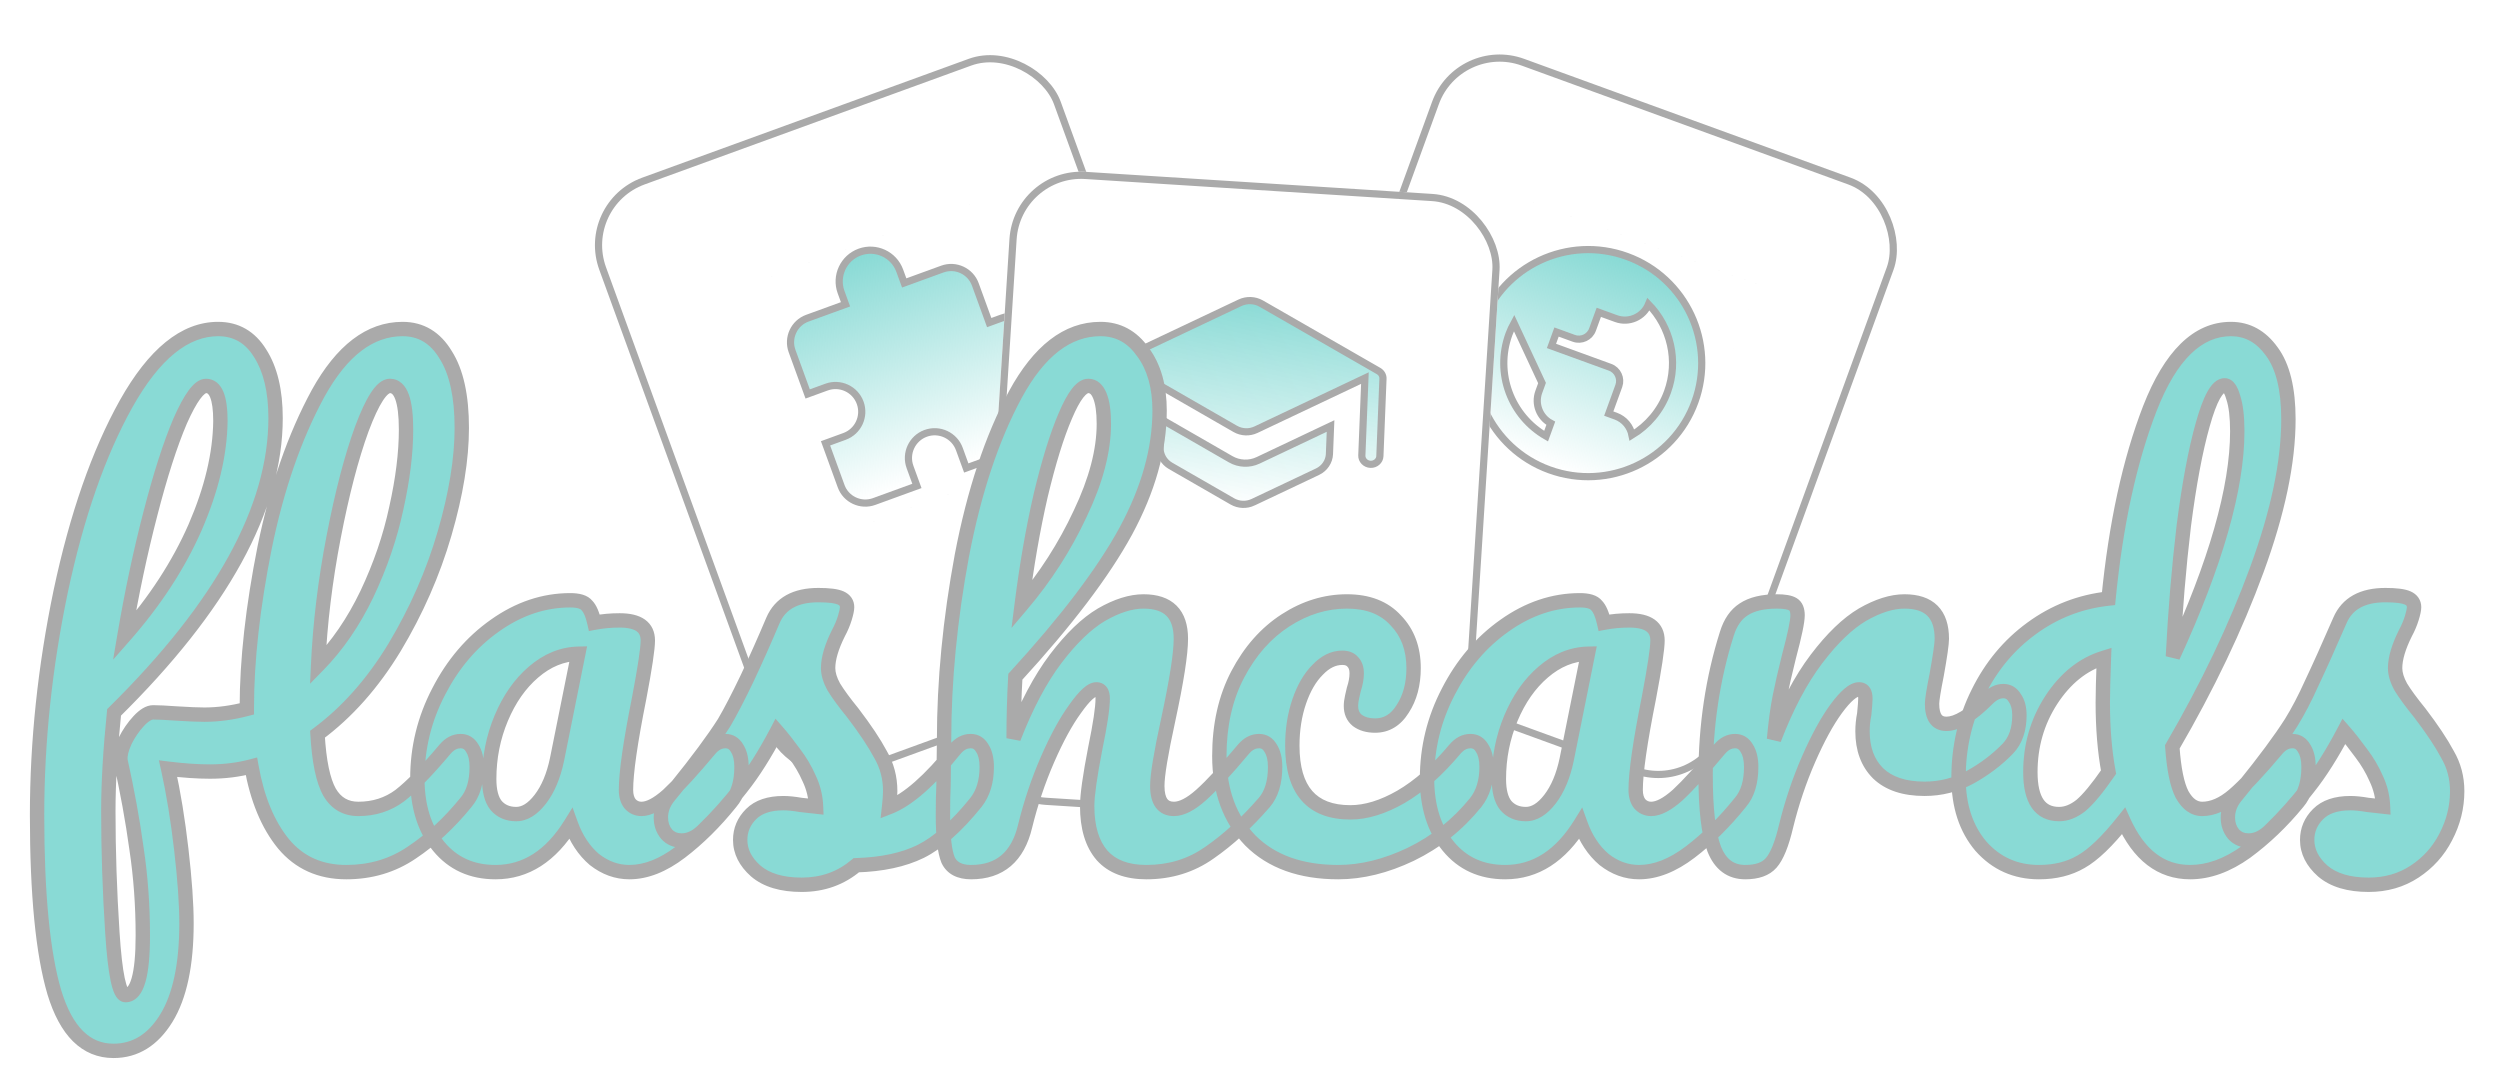 <svg width="348" height="152" viewBox="0 0 348 152" fill="none" xmlns="http://www.w3.org/2000/svg">
<g filter="url(#filter0_d)">
<rect x="80" y="24.151" width="68.357" height="88.294" rx="10" transform="rotate(-20 80 24.151)" fill="white"/>
<rect x="80.641" y="24.45" width="67.357" height="87.294" rx="9.5" transform="rotate(-20 80.641 24.45)" stroke="#AAAAAA"/>
</g>
<g clip-path="url(#clip0)">
<path d="M103.966 39.169L103.496 39.34L103.667 39.81L116.298 74.512L116.469 74.982L116.939 74.811L151.642 62.18L152.111 62.009L151.94 61.54L139.31 26.837L139.139 26.367L138.669 26.538L103.966 39.169Z" stroke="#AAAAAA"/>
<path d="M142.606 58.387L140.671 53.073L142.37 52.455C144.625 51.634 145.789 49.138 144.968 46.883C144.148 44.629 141.652 43.465 139.397 44.285L137.698 44.904L135.764 39.59C135.091 37.74 133.029 36.778 131.179 37.452L125.865 39.386L125.246 37.687C124.426 35.432 121.93 34.268 119.675 35.089C117.42 35.91 116.256 38.405 117.077 40.66L117.695 42.359L112.381 44.293C110.528 44.968 109.585 47.026 110.258 48.873L112.257 54.368L112.428 54.838L112.898 54.667L115.053 53.883C116.948 53.193 119.047 54.172 119.737 56.067C120.427 57.962 119.448 60.061 117.553 60.751L115.384 61.541L114.914 61.712L115.085 62.181L117.085 67.676C117.758 69.526 119.82 70.487 121.67 69.814L127.165 67.814L127.635 67.643L127.464 67.173L126.674 65.004C125.984 63.109 126.963 61.01 128.858 60.32C130.753 59.631 132.853 60.61 133.543 62.505L134.332 64.674L134.503 65.143L134.973 64.972L140.467 62.972C142.317 62.299 143.279 60.237 142.606 58.387Z" fill="url(#paint0_linear)" stroke="#AAAAAA"/>
</g>
<g filter="url(#filter1_d)">
<rect x="202.765" y="0.772" width="68.357" height="88.295" rx="10" transform="rotate(20 202.765 0.772)" fill="white"/>
<rect x="203.064" y="1.413" width="67.357" height="87.295" rx="9.5" transform="rotate(20 203.064 1.413)" stroke="#AAAAAA"/>
</g>
<g clip-path="url(#clip1)">
<path d="M210.271 26.538L209.801 26.367L209.63 26.837L197.067 61.352L196.896 61.822L197.366 61.993L231.882 74.556L232.351 74.727L232.522 74.257L245.085 39.741L245.256 39.272L244.786 39.101L210.271 26.538Z" stroke="#AAAAAA"/>
<path d="M226.482 35.696C218.284 32.712 209.209 36.943 206.225 45.141C203.241 53.339 207.473 62.414 215.671 65.398C223.869 68.382 232.944 64.15 235.927 55.952C238.911 47.754 234.68 38.679 226.482 35.696ZM215.869 58.918L215.216 60.712C210.353 57.923 208.059 51.975 210.041 46.53C210.241 45.98 210.482 45.461 210.756 44.962L214.651 53.315L214.198 54.558C213.586 56.24 214.332 58.098 215.869 58.918ZM221.678 45.88L222.554 43.474L224.961 44.349C226.758 45.004 228.756 44.108 229.474 42.352C232.523 45.484 233.702 50.194 232.112 54.563C231.162 57.173 229.377 59.234 227.174 60.569C226.943 59.392 226.13 58.369 224.906 57.923L223.938 57.571L225.337 53.726C225.719 52.676 225.174 51.506 224.124 51.124L215.965 48.154L216.669 46.218L219.076 47.093C220.126 47.476 221.296 46.93 221.678 45.88Z" fill="url(#paint1_linear)" stroke="#AAAAAA"/>
</g>
<g filter="url(#filter2_d)">
<rect x="141.152" y="19.285" width="68.357" height="88.295" rx="10" transform="rotate(3.644 141.152 19.285)" fill="white"/>
<rect x="141.619" y="19.816" width="67.357" height="87.295" rx="9.5" transform="rotate(3.644 141.619 19.816)" stroke="#AAAAAA"/>
</g>
<path d="M161.481 62.263L161.637 58.36L171.301 63.923C171.301 63.923 171.301 63.923 171.301 63.923C172.475 64.603 173.913 64.66 175.137 64.076C175.137 64.076 175.137 64.076 175.137 64.076L185.213 59.3L185.058 63.203C185.016 64.239 184.384 65.193 183.399 65.66L174.439 69.904L174.438 69.905C173.511 70.347 172.422 70.303 171.534 69.789L171.532 69.788L162.939 64.844C161.994 64.3 161.44 63.299 161.481 62.263ZM171.936 59.692L171.935 59.691L157.447 51.361C157.447 51.361 157.446 51.361 157.446 51.361C156.609 50.874 156.656 49.701 157.529 49.283C157.529 49.283 157.53 49.283 157.53 49.283L172.633 42.134C173.561 41.706 174.653 41.749 175.544 42.25C175.545 42.25 175.546 42.251 175.546 42.251L191.9 51.646C191.901 51.646 191.902 51.647 191.902 51.647C192.304 51.886 192.526 52.288 192.509 52.713L192.079 63.5C192.053 64.13 191.485 64.661 190.776 64.633C190.066 64.605 189.542 64.029 189.567 63.4L189.964 53.454L189.996 52.629L189.25 52.982L174.842 59.807L174.84 59.808C173.914 60.25 172.824 60.206 171.936 59.692Z" fill="url(#paint2_linear)" stroke="#AAAAAA"/>
<g filter="url(#filter3_d)">
<path d="M64.12 101.16C64.813 101.16 65.347 101.48 65.72 102.12C66.147 102.76 66.36 103.64 66.36 104.76C66.36 106.893 65.853 108.547 64.84 109.72C62.547 112.547 60.04 114.867 57.32 116.68C54.653 118.493 51.613 119.4 48.2 119.4C44.573 119.4 41.667 118.093 39.48 115.48C37.293 112.813 35.8 109.213 35 104.68C33.187 105.16 31.267 105.4 29.24 105.4C27.48 105.4 25.533 105.267 23.4 105C24.147 108.36 24.76 112.12 25.24 116.28C25.72 120.44 25.96 123.853 25.96 126.52C25.96 132.28 25.027 136.68 23.16 139.72C21.293 142.76 18.84 144.28 15.8 144.28C11.96 144.28 9.213 141.56 7.56 136.12C5.96 130.68 5.16 122.467 5.16 111.48C5.16 101.24 6.253 90.867 8.44 80.36C10.68 69.8 13.72 61.08 17.56 54.2C21.453 47.267 25.72 43.8 30.36 43.8C32.867 43.8 34.813 44.92 36.2 47.16C37.64 49.4 38.36 52.413 38.36 56.2C38.36 68.733 30.867 82.387 15.88 97.16C15.347 102.387 15.08 106.973 15.08 110.92C15.08 116.413 15.267 122.04 15.64 127.8C16.013 133.613 16.627 136.52 17.48 136.52C19.08 136.52 19.88 133.747 19.88 128.2C19.88 124.04 19.587 120.013 19 116.12C18.467 112.227 17.72 108.12 16.76 103.8C16.707 103.107 16.92 102.227 17.4 101.16C17.933 100.093 18.573 99.16 19.32 98.36C20.067 97.56 20.733 97.16 21.32 97.16C22.013 97.16 23.107 97.213 24.6 97.32C26.307 97.427 27.587 97.48 28.44 97.48C30.36 97.48 32.333 97.213 34.36 96.68V96.44C34.36 89.933 35.187 82.52 36.84 74.2C38.547 65.88 41.027 58.733 44.28 52.76C47.587 46.787 51.507 43.8 56.04 43.8C58.6 43.8 60.6 45 62.04 47.4C63.533 49.747 64.28 53.133 64.28 57.56C64.28 61.88 63.48 66.787 61.88 72.28C60.28 77.773 57.96 83.053 54.92 88.12C51.88 93.133 48.307 97.16 44.2 100.2C44.413 103.987 44.973 106.68 45.88 108.28C46.787 109.827 48.12 110.6 49.88 110.6C52.067 110.6 53.987 109.987 55.64 108.76C57.293 107.48 59.4 105.32 61.96 102.28C62.6 101.533 63.32 101.16 64.12 101.16ZM28.68 51.72C27.72 51.72 26.52 53.347 25.08 56.6C23.693 59.853 22.307 64.173 20.92 69.56C19.533 74.893 18.333 80.547 17.32 86.52C21.587 81.667 24.867 76.627 27.16 71.4C29.453 66.12 30.627 61.187 30.68 56.6C30.68 53.347 30.013 51.72 28.68 51.72ZM54.28 51.72C53.16 51.72 51.853 53.72 50.36 57.72C48.92 61.667 47.613 66.68 46.44 72.76C45.267 78.84 44.547 84.787 44.28 90.6C46.947 87.88 49.213 84.573 51.08 80.68C52.947 76.733 54.307 72.76 55.16 68.76C56.067 64.707 56.52 61.053 56.52 57.8C56.52 53.747 55.773 51.72 54.28 51.72ZM68.977 119.4C65.67 119.4 63.03 118.2 61.057 115.8C59.084 113.4 58.097 110.253 58.097 106.36C58.097 102.093 59.084 98.067 61.057 94.28C63.03 90.44 65.644 87.373 68.897 85.08C72.204 82.733 75.697 81.56 79.377 81.56C80.55 81.56 81.323 81.8 81.697 82.28C82.124 82.707 82.47 83.507 82.737 84.68C83.857 84.467 85.03 84.36 86.257 84.36C88.87 84.36 90.177 85.293 90.177 87.16C90.177 88.28 89.777 90.947 88.977 95.16C87.75 101.293 87.137 105.56 87.137 107.96C87.137 108.76 87.323 109.4 87.697 109.88C88.124 110.36 88.657 110.6 89.297 110.6C90.31 110.6 91.537 109.96 92.977 108.68C94.417 107.347 96.364 105.213 98.817 102.28C99.457 101.533 100.177 101.16 100.977 101.16C101.67 101.16 102.204 101.48 102.577 102.12C103.004 102.76 103.217 103.64 103.217 104.76C103.217 106.893 102.71 108.547 101.697 109.72C99.51 112.44 97.19 114.733 94.737 116.6C92.284 118.467 89.91 119.4 87.617 119.4C85.857 119.4 84.23 118.813 82.737 117.64C81.297 116.413 80.204 114.76 79.457 112.68C76.683 117.16 73.19 119.4 68.977 119.4ZM71.857 111.32C73.03 111.32 74.15 110.627 75.217 109.24C76.284 107.853 77.057 106.013 77.537 103.72L80.497 89C78.257 89.053 76.177 89.907 74.257 91.56C72.39 93.16 70.897 95.293 69.777 97.96C68.657 100.627 68.097 103.453 68.097 106.44C68.097 108.093 68.417 109.32 69.057 110.12C69.75 110.92 70.683 111.32 71.857 111.32ZM111.595 121.16C108.822 121.16 106.688 120.52 105.195 119.24C103.755 117.96 103.035 116.52 103.035 114.92C103.035 113.533 103.542 112.333 104.555 111.32C105.568 110.307 107.062 109.8 109.035 109.8C109.728 109.8 110.528 109.88 111.435 110.04C112.395 110.147 113.115 110.227 113.595 110.28C113.542 108.893 113.222 107.587 112.635 106.36C112.102 105.133 111.408 103.96 110.555 102.84C109.702 101.667 108.902 100.653 108.155 99.8C106.502 102.947 104.848 105.56 103.195 107.64C101.595 109.72 99.835 111.693 97.915 113.56C96.955 114.52 95.942 115 94.875 115C94.022 115 93.328 114.707 92.795 114.12C92.262 113.48 91.995 112.707 91.995 111.8C91.995 110.733 92.368 109.747 93.115 108.84L94.155 107.56C97.088 103.933 99.302 100.947 100.795 98.6C101.702 97.053 102.768 95 103.995 92.44C105.222 89.827 106.422 87.133 107.595 84.36C108.608 82.013 110.715 80.84 113.915 80.84C115.408 80.84 116.448 80.973 117.035 81.24C117.622 81.507 117.915 81.933 117.915 82.52C117.915 82.84 117.808 83.347 117.595 84.04C117.382 84.733 117.088 85.427 116.715 86.12C115.755 88.04 115.275 89.667 115.275 91C115.275 91.8 115.542 92.68 116.075 93.64C116.662 94.6 117.542 95.8 118.715 97.24C120.422 99.48 121.702 101.4 122.555 103C123.462 104.547 123.915 106.253 123.915 108.12C123.915 108.653 123.862 109.4 123.755 110.36C126.368 109.347 129.435 106.653 132.955 102.28C133.595 101.533 134.315 101.16 135.115 101.16C135.808 101.16 136.342 101.48 136.715 102.12C137.142 102.76 137.355 103.64 137.355 104.76C137.355 106.787 136.848 108.44 135.835 109.72C133.168 113.027 130.608 115.293 128.155 116.52C125.755 117.693 122.768 118.333 119.195 118.44C117.062 120.253 114.528 121.16 111.595 121.16ZM175.256 101.16C175.949 101.16 176.482 101.48 176.856 102.12C177.282 102.76 177.496 103.64 177.496 104.76C177.496 106.893 176.989 108.547 175.976 109.72C173.522 112.547 170.989 114.867 168.376 116.68C165.816 118.493 162.882 119.4 159.576 119.4C156.856 119.4 154.802 118.627 153.416 117.08C152.029 115.48 151.336 113.187 151.336 110.2C151.336 108.707 151.709 106.04 152.456 102.2C153.149 98.84 153.496 96.52 153.496 95.24C153.496 94.387 153.202 93.96 152.616 93.96C151.922 93.96 150.936 94.867 149.656 96.68C148.376 98.44 147.096 100.787 145.816 103.72C144.536 106.653 143.496 109.747 142.696 113C141.682 117.267 139.176 119.4 135.176 119.4C133.576 119.4 132.509 118.84 131.976 117.72C131.496 116.547 131.256 114.467 131.256 111.48C131.256 109.773 131.282 108.413 131.336 107.4L131.416 101C131.416 92.787 132.242 84.227 133.896 75.32C135.602 66.413 138.082 58.947 141.336 52.92C144.642 46.84 148.589 43.8 153.176 43.8C155.629 43.8 157.602 44.867 159.096 47C160.642 49.08 161.416 51.8 161.416 55.16C161.416 60.547 159.842 66.147 156.696 71.96C153.549 77.72 148.429 84.467 141.336 92.2C141.176 94.973 141.096 97.827 141.096 100.76C142.856 96.227 144.802 92.547 146.936 89.72C149.122 86.84 151.256 84.787 153.336 83.56C155.469 82.333 157.416 81.72 159.176 81.72C162.642 81.72 164.376 83.453 164.376 86.92C164.376 89 163.789 92.76 162.616 98.2C161.602 102.84 161.096 105.907 161.096 107.4C161.096 109.533 161.869 110.6 163.416 110.6C164.482 110.6 165.736 109.96 167.176 108.68C168.669 107.347 170.642 105.213 173.096 102.28C173.736 101.533 174.456 101.16 175.256 101.16ZM151.496 51.72C150.536 51.72 149.469 53.107 148.296 55.88C147.122 58.6 145.976 62.307 144.856 67C143.789 71.64 142.909 76.707 142.216 82.2C145.522 78.307 148.242 74.067 150.376 69.48C152.562 64.893 153.656 60.733 153.656 57C153.656 55.293 153.469 53.987 153.096 53.08C152.722 52.173 152.189 51.72 151.496 51.72ZM186.292 119.4C181.065 119.4 176.985 117.933 174.052 115C171.172 112.013 169.732 108.093 169.732 103.24C169.732 98.92 170.585 95.133 172.292 91.88C173.999 88.627 176.212 86.12 178.932 84.36C181.652 82.6 184.505 81.72 187.492 81.72C190.425 81.72 192.692 82.6 194.292 84.36C195.945 86.067 196.772 88.28 196.772 91C196.772 93.24 196.265 95.133 195.252 96.68C194.292 98.227 193.012 99 191.412 99C190.399 99 189.572 98.76 188.932 98.28C188.345 97.8 188.052 97.133 188.052 96.28C188.052 95.907 188.105 95.48 188.212 95C188.319 94.52 188.399 94.173 188.452 93.96C188.719 93.16 188.852 92.413 188.852 91.72C188.852 91.027 188.665 90.493 188.292 90.12C187.972 89.747 187.492 89.56 186.852 89.56C185.625 89.56 184.479 90.12 183.412 91.24C182.345 92.307 181.492 93.773 180.852 95.64C180.212 97.507 179.892 99.56 179.892 101.8C179.892 107.987 182.585 111.08 187.972 111.08C190.159 111.08 192.505 110.36 195.012 108.92C197.572 107.427 200.079 105.213 202.532 102.28C203.172 101.533 203.892 101.16 204.692 101.16C205.385 101.16 205.919 101.48 206.292 102.12C206.719 102.76 206.932 103.64 206.932 104.76C206.932 106.787 206.425 108.44 205.412 109.72C202.905 112.813 199.892 115.213 196.372 116.92C192.905 118.573 189.545 119.4 186.292 119.4ZM209.524 119.4C206.217 119.4 203.577 118.2 201.604 115.8C199.63 113.4 198.644 110.253 198.644 106.36C198.644 102.093 199.63 98.067 201.604 94.28C203.577 90.44 206.19 87.373 209.444 85.08C212.75 82.733 216.244 81.56 219.924 81.56C221.097 81.56 221.87 81.8 222.244 82.28C222.67 82.707 223.017 83.507 223.284 84.68C224.404 84.467 225.577 84.36 226.804 84.36C229.417 84.36 230.724 85.293 230.724 87.16C230.724 88.28 230.324 90.947 229.524 95.16C228.297 101.293 227.684 105.56 227.684 107.96C227.684 108.76 227.87 109.4 228.244 109.88C228.67 110.36 229.204 110.6 229.844 110.6C230.857 110.6 232.084 109.96 233.524 108.68C234.964 107.347 236.91 105.213 239.364 102.28C240.004 101.533 240.724 101.16 241.524 101.16C242.217 101.16 242.75 101.48 243.124 102.12C243.55 102.76 243.764 103.64 243.764 104.76C243.764 106.893 243.257 108.547 242.244 109.72C240.057 112.44 237.737 114.733 235.284 116.6C232.83 118.467 230.457 119.4 228.164 119.4C226.404 119.4 224.777 118.813 223.284 117.64C221.844 116.413 220.75 114.76 220.004 112.68C217.23 117.16 213.737 119.4 209.524 119.4ZM212.404 111.32C213.577 111.32 214.697 110.627 215.764 109.24C216.83 107.853 217.604 106.013 218.084 103.72L221.044 89C218.804 89.053 216.724 89.907 214.804 91.56C212.937 93.16 211.444 95.293 210.324 97.96C209.204 100.627 208.644 103.453 208.644 106.44C208.644 108.093 208.964 109.32 209.604 110.12C210.297 110.92 211.23 111.32 212.404 111.32ZM242.942 119.4C240.915 119.4 239.475 118.333 238.622 116.2C237.822 114.067 237.422 110.653 237.422 105.96C237.422 99.027 238.409 92.44 240.382 86.2C240.862 84.653 241.635 83.533 242.702 82.84C243.822 82.093 245.369 81.72 247.342 81.72C248.409 81.72 249.155 81.853 249.582 82.12C250.009 82.387 250.222 82.893 250.222 83.64C250.222 84.493 249.822 86.413 249.022 89.4C248.489 91.533 248.062 93.4 247.742 95C247.422 96.6 247.155 98.573 246.942 100.92C248.702 96.333 250.675 92.6 252.862 89.72C255.049 86.84 257.182 84.787 259.262 83.56C261.395 82.333 263.342 81.72 265.102 81.72C268.569 81.72 270.302 83.453 270.302 86.92C270.302 87.613 270.062 89.293 269.582 91.96C269.155 94.093 268.942 95.427 268.942 95.96C268.942 97.827 269.609 98.76 270.942 98.76C272.435 98.76 274.355 97.587 276.702 95.24C277.395 94.547 278.115 94.2 278.862 94.2C279.555 94.2 280.089 94.52 280.462 95.16C280.889 95.747 281.102 96.547 281.102 97.56C281.102 99.533 280.569 101.08 279.502 102.2C278.009 103.747 276.249 105.08 274.222 106.2C272.249 107.267 270.142 107.8 267.902 107.8C265.075 107.8 262.915 107.08 261.422 105.64C259.982 104.2 259.262 102.253 259.262 99.8C259.262 99 259.342 98.2 259.502 97.4C259.609 96.333 259.662 95.613 259.662 95.24C259.662 94.387 259.369 93.96 258.782 93.96C257.982 93.96 256.915 94.867 255.582 96.68C254.302 98.44 253.022 100.787 251.742 103.72C250.462 106.653 249.422 109.747 248.622 113C248.035 115.507 247.342 117.213 246.542 118.12C245.795 118.973 244.595 119.4 242.942 119.4ZM319.108 101.16C319.801 101.16 320.335 101.48 320.708 102.12C321.135 102.76 321.348 103.64 321.348 104.76C321.348 106.893 320.841 108.547 319.828 109.72C317.641 112.387 315.241 114.68 312.628 116.6C310.015 118.467 307.428 119.4 304.868 119.4C300.815 119.4 297.721 117.027 295.588 112.28C293.348 115.107 291.375 117 289.668 117.96C288.015 118.92 286.068 119.4 283.828 119.4C280.575 119.4 277.881 118.2 275.748 115.8C273.668 113.347 272.628 110.173 272.628 106.28C272.628 102.013 273.535 98.067 275.348 94.44C277.161 90.76 279.641 87.773 282.788 85.48C285.988 83.133 289.561 81.747 293.508 81.32C294.521 70.973 296.441 62.147 299.268 54.84C302.148 47.48 305.908 43.8 310.548 43.8C312.841 43.8 314.735 44.84 316.228 46.92C317.775 49 318.548 52.147 318.548 56.36C318.548 62.333 317.081 69.32 314.148 77.32C311.215 85.32 307.295 93.533 302.388 101.96C302.601 105.053 303.055 107.267 303.748 108.6C304.495 109.933 305.428 110.6 306.548 110.6C307.988 110.6 309.455 109.96 310.948 108.68C312.441 107.4 314.441 105.267 316.948 102.28C317.588 101.533 318.308 101.16 319.108 101.16ZM309.668 51.64C308.655 51.64 307.641 53.453 306.628 57.08C305.615 60.653 304.735 65.347 303.988 71.16C303.295 76.973 302.788 83.053 302.468 89.4C308.441 76.387 311.428 65.933 311.428 58.04C311.428 56.013 311.241 54.44 310.868 53.32C310.548 52.2 310.148 51.64 309.668 51.64ZM286.628 111.32C287.641 111.32 288.655 110.92 289.668 110.12C290.681 109.267 291.961 107.72 293.508 105.48C292.975 102.6 292.708 99.373 292.708 95.8C292.708 94.52 292.761 92.44 292.868 89.56C289.935 90.467 287.481 92.44 285.508 95.48C283.588 98.467 282.628 101.8 282.628 105.48C282.628 109.373 283.961 111.32 286.628 111.32ZM329.72 121.16C326.947 121.16 324.813 120.52 323.32 119.24C321.88 117.96 321.16 116.52 321.16 114.92C321.16 113.533 321.667 112.333 322.68 111.32C323.693 110.307 325.187 109.8 327.16 109.8C327.853 109.8 328.653 109.88 329.56 110.04C330.52 110.147 331.24 110.227 331.72 110.28C331.667 108.893 331.347 107.587 330.76 106.36C330.227 105.133 329.533 103.96 328.68 102.84C327.827 101.667 327.027 100.653 326.28 99.8C324.627 102.947 322.973 105.56 321.32 107.64C319.72 109.72 317.96 111.693 316.04 113.56C315.08 114.52 314.067 115 313 115C312.147 115 311.453 114.707 310.92 114.12C310.387 113.48 310.12 112.707 310.12 111.8C310.12 110.733 310.493 109.747 311.24 108.84L312.28 107.56C315.213 103.933 317.427 100.947 318.92 98.6C319.88 97.053 320.84 95.213 321.8 93.08C322.813 90.947 324.12 88.04 325.72 84.36C326.733 82.013 328.84 80.84 332.04 80.84C333.533 80.84 334.573 80.973 335.16 81.24C335.747 81.507 336.04 81.933 336.04 82.52C336.04 82.84 335.933 83.347 335.72 84.04C335.507 84.733 335.213 85.427 334.84 86.12C333.88 88.04 333.4 89.667 333.4 91C333.4 91.8 333.667 92.68 334.2 93.64C334.787 94.6 335.667 95.8 336.84 97.24C338.547 99.48 339.827 101.4 340.68 103C341.587 104.547 342.04 106.253 342.04 108.12C342.04 110.36 341.507 112.493 340.44 114.52C339.427 116.493 337.987 118.093 336.12 119.32C334.253 120.547 332.12 121.16 329.72 121.16Z" fill="#89DAD5"/>
<path d="M65.72 102.12L64.856 102.624L64.871 102.65L64.888 102.675L65.72 102.12ZM64.84 109.72L64.083 109.066L64.073 109.078L64.063 109.09L64.84 109.72ZM57.32 116.68L56.765 115.848L56.758 115.853L57.32 116.68ZM39.48 115.48L38.707 116.114L38.713 116.122L39.48 115.48ZM35 104.68L35.985 104.506L35.796 103.435L34.744 103.713L35 104.68ZM23.4 105L23.524 104.008L22.116 103.832L22.424 105.217L23.4 105ZM25.24 116.28L26.233 116.165L25.24 116.28ZM23.16 139.72L22.308 139.197L23.16 139.72ZM7.56 136.12L6.601 136.402L6.603 136.411L7.56 136.12ZM8.44 80.36L7.462 80.153L7.461 80.156L8.44 80.36ZM17.56 54.2L16.688 53.71L16.687 53.713L17.56 54.2ZM36.2 47.16L35.35 47.686L35.354 47.694L35.359 47.701L36.2 47.16ZM15.88 97.16L15.178 96.448L14.922 96.701L14.885 97.058L15.88 97.16ZM15.64 127.8L16.638 127.736L16.638 127.735L15.64 127.8ZM19 116.12L18.009 116.256L18.011 116.269L19 116.12ZM16.76 103.8L15.763 103.877L15.768 103.948L15.784 104.017L16.76 103.8ZM17.4 101.16L16.506 100.713L16.497 100.731L16.488 100.75L17.4 101.16ZM19.32 98.36L20.051 99.042L19.32 98.36ZM24.6 97.32L24.529 98.317L24.538 98.318L24.6 97.32ZM34.36 96.68L34.614 97.647L35.36 97.451V96.68H34.36ZM36.84 74.2L35.86 73.999L35.859 74.005L36.84 74.2ZM44.28 52.76L43.405 52.276L43.402 52.282L44.28 52.76ZM62.04 47.4L61.182 47.914L61.189 47.926L61.196 47.937L62.04 47.4ZM61.88 72.28L62.84 72.56L61.88 72.28ZM54.92 88.12L55.775 88.638L55.778 88.635L54.92 88.12ZM44.2 100.2L43.605 99.396L43.171 99.717L43.202 100.256L44.2 100.2ZM45.88 108.28L45.01 108.773L45.014 108.779L45.017 108.786L45.88 108.28ZM55.64 108.76L56.236 109.563L56.244 109.557L56.252 109.551L55.64 108.76ZM61.96 102.28L61.201 101.629L61.195 101.636L61.96 102.28ZM25.08 56.6L24.166 56.195L24.16 56.208L25.08 56.6ZM20.92 69.56L21.888 69.812L21.888 69.809L20.92 69.56ZM17.32 86.52L16.334 86.353L15.745 89.826L18.071 87.18L17.32 86.52ZM27.16 71.4L28.076 71.802L28.077 71.798L27.16 71.4ZM30.68 56.6L31.68 56.612V56.6H30.68ZM50.36 57.72L49.423 57.37L49.421 57.377L50.36 57.72ZM46.44 72.76L47.422 72.95L46.44 72.76ZM44.28 90.6L43.281 90.554L43.161 93.17L44.994 91.3L44.28 90.6ZM51.08 80.68L51.982 81.112L51.984 81.108L51.08 80.68ZM55.16 68.76L54.184 68.542L54.182 68.551L55.16 68.76ZM64.12 102.16C64.429 102.16 64.647 102.265 64.856 102.624L66.584 101.616C66.046 100.695 65.198 100.16 64.12 100.16V102.16ZM64.888 102.675C65.166 103.091 65.36 103.752 65.36 104.76H67.36C67.36 103.528 67.128 102.429 66.552 101.565L64.888 102.675ZM65.36 104.76C65.36 106.744 64.889 108.133 64.083 109.066L65.597 110.374C66.817 108.96 67.36 107.043 67.36 104.76H65.36ZM64.063 109.09C61.826 111.847 59.393 114.096 56.765 115.848L57.875 117.512C60.687 115.637 63.267 113.246 65.617 110.35L64.063 109.09ZM56.758 115.853C54.267 117.547 51.425 118.4 48.2 118.4V120.4C51.801 120.4 55.04 119.44 57.882 117.507L56.758 115.853ZM48.2 118.4C44.848 118.4 42.23 117.208 40.247 114.838L38.713 116.122C41.103 118.978 44.299 120.4 48.2 120.4V118.4ZM40.253 114.846C38.206 112.349 36.765 108.925 35.985 104.506L34.015 104.854C34.835 109.502 36.381 113.278 38.707 116.114L40.253 114.846ZM34.744 103.713C33.021 104.169 31.187 104.4 29.24 104.4V106.4C31.346 106.4 33.353 106.151 35.256 105.647L34.744 103.713ZM29.24 104.4C27.529 104.4 25.625 104.27 23.524 104.008L23.276 105.992C25.442 106.263 27.431 106.4 29.24 106.4V104.4ZM22.424 105.217C23.162 108.537 23.77 112.262 24.247 116.395L26.233 116.165C25.75 111.978 25.132 108.183 24.376 104.783L22.424 105.217ZM24.247 116.395C24.724 120.535 24.96 123.907 24.96 126.52H26.96C26.96 123.8 26.716 120.345 26.233 116.165L24.247 116.395ZM24.96 126.52C24.96 132.198 24.035 136.383 22.308 139.197L24.012 140.243C26.018 136.977 26.96 132.362 26.96 126.52H24.96ZM22.308 139.197C20.586 142.001 18.427 143.28 15.8 143.28V145.28C19.253 145.28 22.001 143.519 24.012 140.243L22.308 139.197ZM15.8 143.28C14.146 143.28 12.751 142.705 11.564 141.529C10.351 140.328 9.316 138.46 8.517 135.829L6.603 136.411C7.457 139.22 8.623 141.432 10.156 142.951C11.716 144.495 13.614 145.28 15.8 145.28V143.28ZM8.519 135.838C6.961 130.539 6.16 122.443 6.16 111.48H4.16C4.16 122.49 4.959 130.821 6.601 136.402L8.519 135.838ZM6.16 111.48C6.16 101.312 7.246 91.007 9.419 80.564L7.461 80.156C5.261 90.727 4.16 101.168 4.16 111.48H6.16ZM9.418 80.567C11.645 70.072 14.656 61.454 18.433 54.687L16.687 53.713C12.784 60.706 9.715 69.528 7.462 80.153L9.418 80.567ZM18.432 54.69C22.278 47.84 26.286 44.8 30.36 44.8V42.8C25.154 42.8 20.628 46.694 16.688 53.71L18.432 54.69ZM30.36 44.8C32.499 44.8 34.134 45.723 35.35 47.686L37.05 46.634C35.493 44.117 33.234 42.8 30.36 42.8V44.8ZM35.359 47.701C36.66 49.725 37.36 52.528 37.36 56.2H39.36C39.36 52.299 38.62 49.075 37.041 46.619L35.359 47.701ZM37.36 56.2C37.36 68.332 30.096 81.742 15.178 96.448L16.582 97.872C31.637 83.031 39.36 69.134 39.36 56.2H37.36ZM14.885 97.058C14.349 102.309 14.08 106.93 14.08 110.92H16.08C16.08 107.016 16.344 102.465 16.875 97.261L14.885 97.058ZM14.08 110.92C14.08 116.436 14.267 122.084 14.642 127.865L16.638 127.735C16.266 121.996 16.08 116.391 16.08 110.92H14.08ZM14.642 127.864C14.829 130.782 15.08 133.021 15.402 134.546C15.561 135.3 15.75 135.946 15.992 136.425C16.192 136.821 16.64 137.52 17.48 137.52V135.52C17.894 135.52 17.945 135.855 17.778 135.525C17.653 135.277 17.506 134.833 17.358 134.134C17.067 132.753 16.824 130.631 16.638 127.736L14.642 127.864ZM17.48 137.52C18.214 137.52 18.827 137.185 19.286 136.654C19.72 136.153 20.021 135.478 20.241 134.717C20.681 133.192 20.88 130.998 20.88 128.2H18.88C18.88 130.949 18.679 132.915 18.319 134.163C18.139 134.788 17.94 135.153 17.774 135.346C17.633 135.508 17.546 135.52 17.48 135.52V137.52ZM20.88 128.2C20.88 123.993 20.583 119.916 19.989 115.971L18.011 116.269C18.59 120.11 18.88 124.087 18.88 128.2H20.88ZM19.991 115.984C19.453 112.061 18.701 107.927 17.736 103.583L15.784 104.017C16.739 108.313 17.48 112.393 18.009 116.256L19.991 115.984ZM17.757 103.723C17.723 103.274 17.859 102.576 18.312 101.57L16.488 100.75C15.981 101.877 15.691 102.939 15.763 103.877L17.757 103.723ZM18.294 101.607C18.789 100.619 19.375 99.766 20.051 99.042L18.589 97.678C17.771 98.554 17.078 99.568 16.506 100.713L18.294 101.607ZM20.051 99.042C20.757 98.286 21.171 98.16 21.32 98.16V96.16C20.295 96.16 19.376 96.834 18.589 97.678L20.051 99.042ZM21.32 98.16C21.975 98.16 23.038 98.211 24.529 98.317L24.671 96.323C23.175 96.216 22.051 96.16 21.32 96.16V98.16ZM24.538 98.318C26.249 98.425 27.554 98.48 28.44 98.48V96.48C27.619 96.48 26.364 96.428 24.662 96.322L24.538 98.318ZM28.44 98.48C30.453 98.48 32.512 98.2 34.614 97.647L34.105 95.713C32.154 96.226 30.267 96.48 28.44 96.48V98.48ZM35.36 96.68V96.44H33.36V96.68H35.36ZM35.36 96.44C35.36 90.015 36.177 82.669 37.821 74.395L35.859 74.005C34.197 82.371 33.36 89.852 33.36 96.44H35.36ZM37.82 74.401C39.511 66.155 41.962 59.106 45.158 53.238L43.402 52.282C40.091 58.36 37.582 65.605 35.86 73.999L37.82 74.401ZM45.155 53.244C48.383 47.413 52.035 44.8 56.04 44.8V42.8C50.978 42.8 46.79 46.16 43.405 52.276L45.155 53.244ZM56.04 44.8C58.211 44.8 59.903 45.782 61.182 47.914L62.898 46.886C61.297 44.218 58.989 42.8 56.04 42.8V44.8ZM61.196 47.937C62.544 50.054 63.28 53.221 63.28 57.56H65.28C65.28 53.046 64.523 49.439 62.884 46.863L61.196 47.937ZM63.28 57.56C63.28 61.76 62.502 66.57 60.92 72L62.84 72.56C64.459 67.003 65.28 62 65.28 57.56H63.28ZM60.92 72C59.345 77.409 57.06 82.61 54.062 87.606L55.778 88.635C58.86 83.497 61.215 78.138 62.84 72.56L60.92 72ZM54.065 87.602C51.082 92.52 47.593 96.444 43.605 99.396L44.795 101.004C49.02 97.876 52.678 93.747 55.775 88.638L54.065 87.602ZM43.202 100.256C43.416 104.067 43.982 106.96 45.01 108.773L46.75 107.787C45.964 106.4 45.41 103.907 45.198 100.144L43.202 100.256ZM45.017 108.786C46.099 110.632 47.757 111.6 49.88 111.6V109.6C48.483 109.6 47.474 109.022 46.743 107.774L45.017 108.786ZM49.88 111.6C52.267 111.6 54.399 110.926 56.236 109.563L55.044 107.957C53.574 109.047 51.866 109.6 49.88 109.6V111.6ZM56.252 109.551C57.991 108.204 60.152 105.979 62.725 102.924L61.195 101.636C58.648 104.661 56.596 106.756 55.028 107.969L56.252 109.551ZM62.719 102.931C63.217 102.35 63.678 102.16 64.12 102.16V100.16C62.962 100.16 61.983 100.716 61.201 101.629L62.719 102.931ZM28.68 50.72C28.15 50.72 27.688 50.944 27.313 51.226C26.938 51.509 26.587 51.896 26.255 52.346C25.591 53.247 24.896 54.544 24.166 56.195L25.994 57.005C26.704 55.403 27.329 54.26 27.865 53.534C28.133 53.17 28.352 52.948 28.517 52.824C28.682 52.699 28.73 52.72 28.68 52.72V50.72ZM24.16 56.208C22.746 59.526 21.345 63.9 19.952 69.311L21.888 69.809C23.269 64.447 24.641 60.181 26 56.992L24.16 56.208ZM19.952 69.308C18.558 74.672 17.352 80.354 16.334 86.353L18.306 86.687C19.315 80.74 20.509 75.115 21.888 69.812L19.952 69.308ZM18.071 87.18C22.397 82.26 25.736 77.134 28.076 71.802L26.244 70.998C23.997 76.119 20.777 81.073 16.569 85.86L18.071 87.18ZM28.077 71.798C30.41 66.426 31.625 61.361 31.68 56.612L29.68 56.588C29.629 61.013 28.496 65.814 26.243 71.002L28.077 71.798ZM31.68 56.6C31.68 54.935 31.514 53.557 31.105 52.561C30.897 52.053 30.604 51.589 30.186 51.249C29.751 50.895 29.235 50.72 28.68 50.72V52.72C28.792 52.72 28.859 52.748 28.924 52.801C29.006 52.867 29.129 53.014 29.255 53.319C29.513 53.949 29.68 55.012 29.68 56.6H31.68ZM54.28 50.72C53.69 50.72 53.18 50.984 52.769 51.323C52.358 51.662 51.979 52.128 51.623 52.673C50.909 53.765 50.179 55.346 49.423 57.37L51.297 58.07C52.035 56.094 52.704 54.675 53.297 53.767C53.594 53.312 53.845 53.028 54.041 52.867C54.237 52.706 54.31 52.72 54.28 52.72V50.72ZM49.421 57.377C47.956 61.391 46.637 66.46 45.458 72.57L47.422 72.95C48.589 66.9 49.884 61.942 51.299 58.063L49.421 57.377ZM45.458 72.57C44.276 78.695 43.55 84.69 43.281 90.554L45.279 90.646C45.543 84.884 46.257 78.985 47.422 72.95L45.458 72.57ZM44.994 91.3C47.747 88.492 50.074 85.092 51.982 81.112L50.178 80.248C48.353 84.055 46.146 87.268 43.566 89.9L44.994 91.3ZM51.984 81.108C53.882 77.096 55.267 73.049 56.138 68.969L54.182 68.551C53.346 72.471 52.012 76.371 50.176 80.252L51.984 81.108ZM56.136 68.978C57.054 64.872 57.52 61.144 57.52 57.8H55.52C55.52 60.963 55.079 64.541 54.184 68.542L56.136 68.978ZM57.52 57.8C57.52 55.74 57.334 54.077 56.898 52.894C56.678 52.297 56.371 51.757 55.931 51.358C55.469 50.941 54.904 50.72 54.28 50.72V52.72C54.402 52.72 54.491 52.752 54.589 52.842C54.709 52.95 54.868 53.17 55.022 53.586C55.333 54.43 55.52 55.807 55.52 57.8H57.52ZM61.057 115.8L61.829 115.165L61.057 115.8ZM61.057 94.28L61.944 94.742L61.946 94.737L61.057 94.28ZM68.897 85.08L69.473 85.897L69.476 85.895L68.897 85.08ZM81.697 82.28L80.907 82.894L80.946 82.943L80.99 82.987L81.697 82.28ZM82.737 84.68L81.762 84.902L81.976 85.843L82.924 85.662L82.737 84.68ZM88.977 95.16L89.957 95.356L89.959 95.347L88.977 95.16ZM87.697 109.88L86.907 110.494L86.928 110.52L86.95 110.544L87.697 109.88ZM92.977 108.68L93.641 109.427L93.649 109.421L93.656 109.414L92.977 108.68ZM98.817 102.28L98.058 101.629L98.05 101.638L98.817 102.28ZM102.577 102.12L101.713 102.624L101.728 102.65L101.745 102.675L102.577 102.12ZM101.697 109.72L100.94 109.066L100.929 109.08L100.918 109.093L101.697 109.72ZM94.737 116.6L95.342 117.396L94.737 116.6ZM82.737 117.64L82.088 118.401L82.103 118.414L82.119 118.426L82.737 117.64ZM79.457 112.68L80.398 112.342L79.698 110.391L78.607 112.154L79.457 112.68ZM75.217 109.24L74.424 108.63L75.217 109.24ZM77.537 103.72L78.516 103.925L78.517 103.917L77.537 103.72ZM80.497 89L81.477 89.197L81.724 87.971L80.473 88L80.497 89ZM74.257 91.56L74.908 92.319L74.909 92.318L74.257 91.56ZM69.777 97.96L70.699 98.347L69.777 97.96ZM69.057 110.12L68.276 110.745L68.288 110.76L68.301 110.775L69.057 110.12ZM68.977 118.4C65.947 118.4 63.599 117.317 61.829 115.165L60.285 116.435C62.461 119.083 65.393 120.4 68.977 120.4V118.4ZM61.829 115.165C60.037 112.985 59.097 110.082 59.097 106.36H57.097C57.097 110.425 58.13 113.815 60.285 116.435L61.829 115.165ZM59.097 106.36C59.097 102.254 60.045 98.386 61.944 94.742L60.17 93.818C58.122 97.747 57.097 101.932 57.097 106.36H59.097ZM61.946 94.737C63.852 91.028 66.363 88.09 69.473 85.897L68.321 84.263C64.924 86.657 62.208 89.852 60.167 93.823L61.946 94.737ZM69.476 85.895C72.631 83.656 75.925 82.56 79.377 82.56V80.56C75.468 80.56 71.776 81.811 68.318 84.264L69.476 85.895ZM79.377 82.56C80.505 82.56 80.841 82.809 80.907 82.894L82.486 81.666C81.806 80.791 80.595 80.56 79.377 80.56V82.56ZM80.99 82.987C81.205 83.202 81.503 83.762 81.762 84.902L83.712 84.458C83.438 83.252 83.042 82.211 82.404 81.573L80.99 82.987ZM82.924 85.662C83.978 85.462 85.088 85.36 86.257 85.36V83.36C84.972 83.36 83.736 83.472 82.55 83.698L82.924 85.662ZM86.257 85.36C87.475 85.36 88.209 85.583 88.616 85.874C88.961 86.12 89.177 86.49 89.177 87.16H91.177C91.177 85.964 90.74 84.933 89.778 84.246C88.879 83.604 87.652 83.36 86.257 83.36V85.36ZM89.177 87.16C89.177 88.165 88.8 90.728 87.994 94.974L89.959 95.347C90.753 91.165 91.177 88.395 91.177 87.16H89.177ZM87.996 94.964C86.771 101.091 86.137 105.448 86.137 107.96H88.137C88.137 105.672 88.73 101.496 89.957 95.356L87.996 94.964ZM86.137 107.96C86.137 108.912 86.36 109.79 86.907 110.494L88.486 109.266C88.287 109.01 88.137 108.608 88.137 107.96H86.137ZM86.95 110.544C87.565 111.237 88.37 111.6 89.297 111.6V109.6C88.944 109.6 88.682 109.483 88.444 109.216L86.95 110.544ZM89.297 111.6C90.697 111.6 92.163 110.742 93.641 109.427L92.312 107.933C90.911 109.178 89.924 109.6 89.297 109.6V111.6ZM93.656 109.414C95.144 108.036 97.124 105.863 99.584 102.922L98.05 101.638C95.603 104.564 93.689 106.657 92.297 107.946L93.656 109.414ZM99.576 102.931C100.074 102.35 100.535 102.16 100.977 102.16V100.16C99.819 100.16 98.84 100.716 98.058 101.629L99.576 102.931ZM100.977 102.16C101.286 102.16 101.504 102.265 101.713 102.624L103.441 101.616C102.903 100.695 102.055 100.16 100.977 100.16V102.16ZM101.745 102.675C102.023 103.091 102.217 103.752 102.217 104.76H104.217C104.217 103.528 103.984 102.429 103.409 101.565L101.745 102.675ZM102.217 104.76C102.217 106.744 101.746 108.133 100.94 109.066L102.454 110.374C103.674 108.96 104.217 107.043 104.217 104.76H102.217ZM100.918 109.093C98.775 111.758 96.512 113.993 94.131 115.804L95.342 117.396C97.868 115.474 100.245 113.122 102.476 110.347L100.918 109.093ZM94.131 115.804C91.793 117.584 89.627 118.4 87.617 118.4V120.4C90.193 120.4 92.774 119.35 95.342 117.396L94.131 115.804ZM87.617 118.4C86.099 118.4 84.687 117.9 83.355 116.854L82.119 118.426C83.774 119.726 85.615 120.4 87.617 120.4V118.4ZM83.385 116.879C82.099 115.783 81.096 114.286 80.398 112.342L78.516 113.018C79.311 115.234 80.495 117.044 82.088 118.401L83.385 116.879ZM78.607 112.154C75.963 116.424 72.755 118.4 68.977 118.4V120.4C73.626 120.4 77.404 117.896 80.307 113.206L78.607 112.154ZM71.857 112.32C73.47 112.32 74.85 111.357 76.01 109.85L74.424 108.63C73.451 109.896 72.59 110.32 71.857 110.32V112.32ZM76.01 109.85C77.194 108.311 78.015 106.318 78.516 103.925L76.558 103.515C76.099 105.709 75.374 107.396 74.424 108.63L76.01 109.85ZM78.517 103.917L81.477 89.197L79.516 88.803L76.556 103.523L78.517 103.917ZM80.473 88C77.972 88.06 75.675 89.019 73.604 90.802L74.909 92.318C76.678 90.794 78.542 90.047 80.521 90L80.473 88ZM73.606 90.801C71.602 92.518 70.025 94.788 68.855 97.573L70.699 98.347C71.769 95.799 73.178 93.802 74.908 92.319L73.606 90.801ZM68.855 97.573C67.682 100.366 67.097 103.325 67.097 106.44H69.097C69.097 103.582 69.632 100.887 70.699 98.347L68.855 97.573ZM67.097 106.44C67.097 108.191 67.43 109.687 68.276 110.745L69.838 109.495C69.404 108.953 69.097 107.996 69.097 106.44H67.097ZM68.301 110.775C69.206 111.819 70.429 112.32 71.857 112.32V110.32C70.938 110.32 70.294 110.021 69.813 109.465L68.301 110.775ZM105.195 119.24L104.531 119.987L104.537 119.993L104.544 119.999L105.195 119.24ZM104.555 111.32L105.262 112.027L104.555 111.32ZM111.435 110.04L111.261 111.025L111.293 111.03L111.325 111.034L111.435 110.04ZM113.595 110.28L113.485 111.274L114.639 111.402L114.594 110.242L113.595 110.28ZM112.635 106.36L111.718 106.759L111.725 106.775L111.733 106.791L112.635 106.36ZM110.555 102.84L109.746 103.428L109.753 103.437L109.76 103.446L110.555 102.84ZM108.155 99.8L108.908 99.141L107.948 98.044L107.27 99.335L108.155 99.8ZM103.195 107.64L102.412 107.018L102.407 107.024L102.402 107.03L103.195 107.64ZM97.915 113.56L97.218 112.843L97.208 112.853L97.915 113.56ZM92.795 114.12L92.027 114.76L92.041 114.777L92.055 114.793L92.795 114.12ZM93.115 108.84L93.887 109.476L93.891 109.471L93.115 108.84ZM94.155 107.56L94.931 108.191L94.933 108.189L94.155 107.56ZM100.795 98.6L101.639 99.137L101.648 99.121L101.658 99.106L100.795 98.6ZM103.995 92.44L104.897 92.872L104.9 92.865L103.995 92.44ZM107.595 84.36L106.677 83.964L106.674 83.97L107.595 84.36ZM117.035 81.24L117.449 80.33L117.035 81.24ZM117.595 84.04L118.551 84.334L117.595 84.04ZM116.715 86.12L115.835 85.646L115.827 85.659L115.821 85.673L116.715 86.12ZM116.075 93.64L115.201 94.126L115.211 94.144L115.222 94.162L116.075 93.64ZM118.715 97.24L119.51 96.634L119.501 96.621L119.49 96.608L118.715 97.24ZM122.555 103L121.673 103.471L121.682 103.488L121.692 103.506L122.555 103ZM123.755 110.36L122.761 110.25L122.579 111.889L124.117 111.292L123.755 110.36ZM132.955 102.28L132.196 101.629L132.186 101.641L132.176 101.653L132.955 102.28ZM136.715 102.12L135.851 102.624L135.866 102.65L135.883 102.675L136.715 102.12ZM135.835 109.72L136.613 110.348L136.619 110.341L135.835 109.72ZM128.155 116.52L128.594 117.418L128.602 117.414L128.155 116.52ZM119.195 118.44L119.165 117.44L118.815 117.451L118.547 117.678L119.195 118.44ZM111.595 120.16C108.963 120.16 107.096 119.552 105.846 118.481L104.544 119.999C106.281 121.488 108.68 122.16 111.595 122.16V120.16ZM105.859 118.493C104.585 117.36 104.035 116.176 104.035 114.92H102.035C102.035 116.864 102.925 118.56 104.531 119.987L105.859 118.493ZM104.035 114.92C104.035 113.808 104.429 112.86 105.262 112.027L103.848 110.613C102.654 111.807 102.035 113.258 102.035 114.92H104.035ZM105.262 112.027C106.026 111.263 107.225 110.8 109.035 110.8V108.8C106.899 108.8 105.11 109.35 103.848 110.613L105.262 112.027ZM109.035 110.8C109.655 110.8 110.395 110.872 111.261 111.025L111.609 109.055C110.662 108.888 109.802 108.8 109.035 108.8V110.8ZM111.325 111.034C112.285 111.141 113.005 111.221 113.485 111.274L113.705 109.286C113.225 109.233 112.505 109.153 111.545 109.046L111.325 111.034ZM114.594 110.242C114.536 108.722 114.184 107.281 113.537 105.929L111.733 106.791C112.259 107.893 112.548 109.065 112.596 110.318L114.594 110.242ZM113.552 105.961C112.985 104.657 112.25 103.415 111.35 102.234L109.76 103.446C110.567 104.505 111.218 105.61 111.718 106.759L113.552 105.961ZM111.364 102.252C110.497 101.061 109.679 100.023 108.908 99.141L107.402 100.459C108.125 101.284 108.906 102.273 109.746 103.428L111.364 102.252ZM107.27 99.335C105.636 102.443 104.016 105 102.412 107.018L103.978 108.262C105.681 106.12 107.367 103.45 109.04 100.265L107.27 99.335ZM102.402 107.03C100.832 109.072 99.104 111.009 97.218 112.843L98.612 114.277C100.566 112.378 102.358 110.368 103.988 108.25L102.402 107.03ZM97.208 112.853C96.382 113.679 95.609 114 94.875 114V116C96.274 116 97.528 115.361 98.622 114.267L97.208 112.853ZM94.875 114C94.279 114 93.863 113.808 93.535 113.447L92.055 114.793C92.794 115.605 93.764 116 94.875 116V114ZM93.563 113.48C93.193 113.036 92.995 112.495 92.995 111.8H90.995C90.995 112.918 91.33 113.924 92.027 114.76L93.563 113.48ZM92.995 111.8C92.995 110.989 93.272 110.223 93.887 109.476L92.343 108.204C91.465 109.271 90.995 110.478 90.995 111.8H92.995ZM93.891 109.471L94.931 108.191L93.379 106.929L92.339 108.209L93.891 109.471ZM94.933 108.189C97.876 104.55 100.116 101.53 101.639 99.137L99.951 98.063C98.487 100.364 96.301 103.317 93.377 106.931L94.933 108.189ZM101.658 99.106C102.584 97.525 103.664 95.445 104.897 92.872L103.093 92.008C101.872 94.555 100.819 96.581 99.932 98.094L101.658 99.106ZM104.9 92.865C106.133 90.239 107.338 87.534 108.516 84.75L106.674 83.97C105.506 86.732 104.311 89.414 103.09 92.015L104.9 92.865ZM108.513 84.756C108.938 83.772 109.573 83.066 110.422 82.594C111.285 82.113 112.432 81.84 113.915 81.84V79.84C112.198 79.84 110.691 80.154 109.448 80.846C108.191 81.547 107.265 82.601 106.677 83.964L108.513 84.756ZM113.915 81.84C115.406 81.84 116.25 81.982 116.621 82.15L117.449 80.33C116.647 79.965 115.411 79.84 113.915 79.84V81.84ZM116.621 82.15C116.789 82.227 116.85 82.296 116.871 82.326C116.888 82.352 116.915 82.401 116.915 82.52H118.915C118.915 82.052 118.795 81.595 118.519 81.194C118.247 80.798 117.867 80.52 117.449 80.33L116.621 82.15ZM116.915 82.52C116.915 82.677 116.851 83.058 116.639 83.746L118.551 84.334C118.766 83.635 118.915 83.003 118.915 82.52H116.915ZM116.639 83.746C116.447 84.372 116.18 85.005 115.835 85.646L117.595 86.594C117.997 85.848 118.317 85.095 118.551 84.334L116.639 83.746ZM115.821 85.673C114.829 87.656 114.275 89.445 114.275 91H116.275C116.275 89.889 116.681 88.424 117.609 86.567L115.821 85.673ZM114.275 91C114.275 92.022 114.614 93.07 115.201 94.126L116.949 93.154C116.469 92.29 116.275 91.578 116.275 91H114.275ZM115.222 94.162C115.842 95.177 116.754 96.416 117.94 97.872L119.49 96.608C118.33 95.184 117.481 94.023 116.928 93.118L115.222 94.162ZM117.92 97.846C119.609 100.064 120.854 101.936 121.673 103.471L123.437 102.529C122.549 100.864 121.234 98.896 119.51 96.634L117.92 97.846ZM121.692 103.506C122.505 104.893 122.915 106.423 122.915 108.12H124.915C124.915 106.083 124.418 104.201 123.418 102.494L121.692 103.506ZM122.915 108.12C122.915 108.598 122.866 109.302 122.761 110.25L124.749 110.47C124.857 109.498 124.915 108.708 124.915 108.12H122.915ZM124.117 111.292C126.989 110.179 130.194 107.305 133.734 102.907L132.176 101.653C128.676 106.001 125.748 108.515 123.393 109.428L124.117 111.292ZM133.714 102.931C134.212 102.35 134.673 102.16 135.115 102.16V100.16C133.957 100.16 132.978 100.716 132.196 101.629L133.714 102.931ZM135.115 102.16C135.424 102.16 135.642 102.265 135.851 102.624L137.579 101.616C137.041 100.695 136.193 100.16 135.115 100.16V102.16ZM135.883 102.675C136.161 103.091 136.355 103.752 136.355 104.76H138.355C138.355 103.528 138.123 102.429 137.547 101.565L135.883 102.675ZM136.355 104.76C136.355 106.617 135.893 108.035 135.051 109.099L136.619 110.341C137.803 108.845 138.355 106.956 138.355 104.76H136.355ZM135.057 109.092C132.436 112.342 129.982 114.489 127.708 115.626L128.602 117.414C131.235 116.098 133.901 113.711 136.613 110.348L135.057 109.092ZM127.716 115.622C125.479 116.715 122.642 117.337 119.165 117.44L119.225 119.44C122.895 119.33 126.031 118.671 128.594 117.418L127.716 115.622ZM118.547 117.678C116.604 119.33 114.303 120.16 111.595 120.16V122.16C114.753 122.16 117.519 121.177 119.843 119.202L118.547 117.678ZM176.856 102.12L175.992 102.624L176.007 102.65L176.024 102.675L176.856 102.12ZM175.976 109.72L176.731 110.375L176.732 110.374L175.976 109.72ZM168.376 116.68L167.806 115.858L167.798 115.864L168.376 116.68ZM153.416 117.08L152.66 117.735L152.665 117.741L152.671 117.748L153.416 117.08ZM152.456 102.2L151.476 101.998L151.474 102.009L152.456 102.2ZM149.656 96.68L150.464 97.268L150.473 97.257L149.656 96.68ZM145.816 103.72L146.732 104.12L145.816 103.72ZM142.696 113L141.725 112.761L141.723 112.769L142.696 113ZM131.976 117.72L131.05 118.099L131.061 118.125L131.073 118.15L131.976 117.72ZM131.336 107.4L132.334 107.453L132.335 107.433L132.336 107.412L131.336 107.4ZM131.416 101L132.416 101.012V101H131.416ZM133.896 75.32L132.913 75.132L132.912 75.138L133.896 75.32ZM141.336 52.92L140.457 52.442L140.456 52.445L141.336 52.92ZM159.096 47L158.276 47.574L158.285 47.585L158.293 47.597L159.096 47ZM156.696 71.96L157.573 72.439L157.575 72.436L156.696 71.96ZM141.336 92.2L140.599 91.524L140.358 91.787L140.337 92.142L141.336 92.2ZM141.096 100.76H140.096L142.028 101.122L141.096 100.76ZM146.936 89.72L146.139 89.115L146.137 89.118L146.936 89.72ZM153.336 83.56L152.837 82.693L152.828 82.699L153.336 83.56ZM162.616 98.2L163.593 98.413L163.593 98.411L162.616 98.2ZM167.176 108.68L167.84 109.427L167.842 109.426L167.176 108.68ZM173.096 102.28L172.336 101.629L172.329 101.638L173.096 102.28ZM148.296 55.88L149.214 56.276L149.217 56.27L148.296 55.88ZM144.856 67L143.883 66.768L143.881 66.776L144.856 67ZM142.216 82.2L141.223 82.075L140.803 85.408L142.978 82.847L142.216 82.2ZM150.376 69.48L149.473 69.05L149.469 69.058L150.376 69.48ZM153.096 53.08L154.02 52.699L153.096 53.08ZM175.256 102.16C175.564 102.16 175.783 102.265 175.992 102.624L177.719 101.616C177.182 100.695 176.333 100.16 175.256 100.16V102.16ZM176.024 102.675C176.301 103.091 176.496 103.752 176.496 104.76H178.496C178.496 103.528 178.263 102.429 177.688 101.565L176.024 102.675ZM176.496 104.76C176.496 106.744 176.025 108.133 175.219 109.066L176.732 110.374C177.953 108.96 178.496 107.043 178.496 104.76H176.496ZM175.22 109.065C172.812 111.839 170.34 114.1 167.806 115.858L168.946 117.502C171.638 115.633 174.232 113.254 176.731 110.375L175.22 109.065ZM167.798 115.864C165.416 117.551 162.687 118.4 159.576 118.4V120.4C163.077 120.4 166.215 119.436 168.954 117.496L167.798 115.864ZM159.576 118.4C157.047 118.4 155.303 117.687 154.16 116.412L152.671 117.748C154.302 119.566 156.665 120.4 159.576 120.4V118.4ZM154.171 116.425C152.996 115.069 152.336 113.044 152.336 110.2H150.336C150.336 113.329 151.062 115.891 152.66 117.735L154.171 116.425ZM152.336 110.2C152.336 108.816 152.689 106.237 153.437 102.391L151.474 102.009C150.729 105.843 150.336 108.598 150.336 110.2H152.336ZM153.435 102.402C154.127 99.051 154.496 96.636 154.496 95.24H152.496C152.496 96.404 152.171 98.629 151.476 101.998L153.435 102.402ZM154.496 95.24C154.496 94.73 154.414 94.17 154.1 93.713C153.739 93.189 153.187 92.96 152.616 92.96V94.96C152.641 94.96 152.615 94.964 152.564 94.94C152.509 94.913 152.47 94.874 152.452 94.847C152.437 94.826 152.45 94.835 152.466 94.903C152.482 94.972 152.496 95.081 152.496 95.24H154.496ZM152.616 92.96C151.87 92.96 151.207 93.419 150.679 93.904C150.111 94.426 149.497 95.171 148.839 96.103L150.473 97.257C151.095 96.376 151.614 95.761 152.032 95.376C152.491 94.955 152.668 94.96 152.616 94.96V92.96ZM148.847 96.092C147.509 97.931 146.196 100.348 144.899 103.32L146.732 104.12C147.995 101.225 149.242 98.949 150.464 97.268L148.847 96.092ZM144.899 103.32C143.595 106.308 142.537 109.455 141.725 112.761L143.667 113.239C144.454 110.038 145.476 106.999 146.732 104.12L144.899 103.32ZM141.723 112.769C141.249 114.763 140.453 116.149 139.408 117.038C138.372 117.92 136.991 118.4 135.176 118.4V120.4C137.36 120.4 139.233 119.813 140.704 118.562C142.165 117.318 143.129 115.503 143.669 113.231L141.723 112.769ZM135.176 118.4C133.828 118.4 133.195 117.956 132.878 117.29L131.073 118.15C131.823 119.724 133.323 120.4 135.176 120.4V118.4ZM132.901 117.341C132.503 116.368 132.256 114.466 132.256 111.48H130.256C130.256 114.467 130.488 116.726 131.05 118.099L132.901 117.341ZM132.256 111.48C132.256 109.781 132.282 108.441 132.334 107.453L130.337 107.347C130.282 108.386 130.256 109.766 130.256 111.48H132.256ZM132.336 107.412L132.416 101.012L130.416 100.988L130.336 107.387L132.336 107.412ZM132.416 101C132.416 92.854 133.236 84.355 134.879 75.502L132.912 75.138C131.249 84.098 130.416 92.72 130.416 101H132.416ZM134.878 75.508C136.571 66.671 139.024 59.308 142.216 53.395L140.456 52.445C137.141 58.585 134.634 66.155 132.913 75.132L134.878 75.508ZM142.214 53.398C145.443 47.46 149.122 44.8 153.176 44.8V42.8C148.056 42.8 143.841 46.22 140.457 52.442L142.214 53.398ZM153.176 44.8C155.28 44.8 156.957 45.688 158.276 47.574L159.915 46.426C158.248 44.045 155.978 42.8 153.176 42.8V44.8ZM158.293 47.597C159.678 49.459 160.416 51.951 160.416 55.16H162.416C162.416 51.649 161.606 48.701 159.898 46.403L158.293 47.597ZM160.416 55.16C160.416 60.347 158.902 65.784 155.816 71.484L157.575 72.436C160.783 66.509 162.416 60.747 162.416 55.16H160.416ZM155.818 71.481C152.726 77.14 147.666 83.819 140.599 91.524L142.073 92.876C149.192 85.114 154.372 78.3 157.573 72.439L155.818 71.481ZM140.337 92.142C140.176 94.936 140.096 97.808 140.096 100.76H142.096C142.096 97.845 142.175 95.011 142.334 92.258L140.337 92.142ZM142.028 101.122C143.766 96.645 145.672 93.054 147.734 90.322L146.137 89.118C143.932 92.04 141.945 95.808 140.163 100.398L142.028 101.122ZM147.732 90.325C149.876 87.502 151.917 85.558 153.844 84.421L152.828 82.699C150.594 84.016 148.369 86.178 146.139 89.115L147.732 90.325ZM153.834 84.427C155.873 83.254 157.647 82.72 159.176 82.72V80.72C157.185 80.72 155.065 81.412 152.837 82.693L153.834 84.427ZM159.176 82.72C160.755 82.72 161.756 83.114 162.369 83.727C162.982 84.34 163.376 85.341 163.376 86.92H165.376C165.376 85.032 164.903 83.433 163.783 82.313C162.662 81.192 161.063 80.72 159.176 80.72V82.72ZM163.376 86.92C163.376 88.879 162.813 92.54 161.638 97.989L163.593 98.411C164.765 92.98 165.376 89.121 165.376 86.92H163.376ZM161.639 97.987C160.63 102.604 160.096 105.779 160.096 107.4H162.096C162.096 106.034 162.574 103.076 163.593 98.413L161.639 97.987ZM160.096 107.4C160.096 108.558 160.3 109.606 160.866 110.387C161.475 111.227 162.385 111.6 163.416 111.6V109.6C162.899 109.6 162.649 109.439 162.485 109.213C162.278 108.927 162.096 108.376 162.096 107.4H160.096ZM163.416 111.6C164.86 111.6 166.349 110.752 167.84 109.427L166.511 107.933C165.122 109.168 164.105 109.6 163.416 109.6V111.6ZM167.842 109.426C169.39 108.043 171.401 105.865 173.863 102.922L172.329 101.638C169.884 104.562 167.948 106.65 166.51 107.934L167.842 109.426ZM173.855 102.931C174.352 102.35 174.813 102.16 175.256 102.16V100.16C174.098 100.16 173.119 100.716 172.336 101.629L173.855 102.931ZM151.496 50.72C150.525 50.72 149.758 51.402 149.183 52.15C148.573 52.943 147.974 54.073 147.375 55.49L149.217 56.27C149.79 54.914 150.311 53.964 150.768 53.37C151.26 52.731 151.507 52.72 151.496 52.72V50.72ZM147.377 55.484C146.172 58.279 145.009 62.049 143.883 66.768L145.828 67.232C146.942 62.565 148.073 58.921 149.214 56.276L147.377 55.484ZM143.881 66.776C142.806 71.453 141.92 76.553 141.223 82.075L143.208 82.325C143.898 76.86 144.772 71.827 145.83 67.224L143.881 66.776ZM142.978 82.847C146.342 78.886 149.111 74.57 151.282 69.902L149.469 69.058C147.374 73.563 144.703 77.727 141.453 81.553L142.978 82.847ZM151.278 69.91C153.507 65.235 154.656 60.926 154.656 57H152.656C152.656 60.541 151.617 64.552 149.473 69.05L151.278 69.91ZM154.656 57C154.656 55.245 154.467 53.785 154.02 52.699L152.171 53.461C152.471 54.189 152.656 55.342 152.656 57H154.656ZM154.02 52.699C153.568 51.602 152.762 50.72 151.496 50.72V52.72C151.616 52.72 151.876 52.745 152.171 53.461L154.02 52.699ZM174.052 115L173.332 115.694L173.338 115.701L173.345 115.707L174.052 115ZM172.292 91.88L173.177 92.345L172.292 91.88ZM178.932 84.36L178.389 83.52V83.52L178.932 84.36ZM194.292 84.36L193.552 85.033L193.563 85.044L193.574 85.056L194.292 84.36ZM195.252 96.68L194.415 96.132L194.409 96.142L194.402 96.153L195.252 96.68ZM188.932 98.28L188.299 99.054L188.315 99.067L188.332 99.08L188.932 98.28ZM188.452 93.96L187.503 93.644L187.491 93.68L187.482 93.718L188.452 93.96ZM188.292 90.12L187.533 90.771L187.558 90.8L187.585 90.827L188.292 90.12ZM183.412 91.24L184.119 91.947L184.128 91.939L184.136 91.93L183.412 91.24ZM180.852 95.64L179.906 95.316L180.852 95.64ZM195.012 108.92L195.51 109.787L195.516 109.784L195.012 108.92ZM202.532 102.28L201.773 101.629L201.765 101.638L202.532 102.28ZM206.292 102.12L205.428 102.624L205.443 102.65L205.46 102.675L206.292 102.12ZM205.412 109.72L206.189 110.35L206.196 110.341L205.412 109.72ZM196.372 116.92L196.802 117.823L196.808 117.82L196.372 116.92ZM186.292 118.4C181.258 118.4 177.459 116.993 174.759 114.293L173.345 115.707C176.511 118.874 180.873 120.4 186.292 120.4V118.4ZM174.772 114.306C172.102 111.537 170.732 107.882 170.732 103.24H168.732C168.732 108.305 170.242 112.49 173.332 115.694L174.772 114.306ZM170.732 103.24C170.732 99.053 171.558 95.431 173.177 92.345L171.406 91.415C169.612 94.835 168.732 98.787 168.732 103.24H170.732ZM173.177 92.345C174.815 89.223 176.918 86.854 179.475 85.2L178.389 83.52C175.506 85.386 173.182 88.031 171.406 91.415L173.177 92.345ZM179.475 85.2C182.048 83.535 184.714 82.72 187.492 82.72V80.72C184.296 80.72 181.256 81.665 178.389 83.52L179.475 85.2ZM187.492 82.72C190.214 82.72 192.184 83.528 193.552 85.033L195.032 83.687C193.199 81.672 190.636 80.72 187.492 80.72V82.72ZM193.574 85.056C195.02 86.549 195.772 88.499 195.772 91H197.772C197.772 88.061 196.871 85.585 195.01 83.664L193.574 85.056ZM195.772 91C195.772 93.087 195.301 94.78 194.415 96.132L196.088 97.228C197.229 95.487 197.772 93.393 197.772 91H195.772ZM194.402 96.153C193.595 97.453 192.613 98 191.412 98V100C193.411 100 194.989 99 196.102 97.207L194.402 96.153ZM191.412 98C190.557 98 189.957 97.799 189.532 97.48L188.332 99.08C189.186 99.721 190.24 100 191.412 100V98ZM189.565 97.506C189.242 97.241 189.052 96.876 189.052 96.28H187.052C187.052 97.391 187.449 98.359 188.299 99.054L189.565 97.506ZM189.052 96.28C189.052 95.998 189.093 95.647 189.188 95.217L187.236 94.783C187.118 95.313 187.052 95.815 187.052 96.28H189.052ZM189.188 95.217C189.295 94.738 189.372 94.402 189.422 94.203L187.482 93.718C187.425 93.945 187.343 94.302 187.236 94.783L189.188 95.217ZM189.401 94.276C189.694 93.395 189.852 92.541 189.852 91.72H187.852C187.852 92.285 187.743 92.924 187.503 93.644L189.401 94.276ZM189.852 91.72C189.852 90.848 189.613 90.027 188.999 89.413L187.585 90.827C187.717 90.96 187.852 91.206 187.852 91.72H189.852ZM189.051 89.469C188.487 88.812 187.69 88.56 186.852 88.56V90.56C187.294 90.56 187.456 90.682 187.533 90.771L189.051 89.469ZM186.852 88.56C185.284 88.56 183.891 89.287 182.688 90.55L184.136 91.93C185.066 90.953 185.966 90.56 186.852 90.56V88.56ZM182.705 90.533C181.502 91.735 180.581 93.348 179.906 95.316L181.798 95.964C182.403 94.199 183.188 92.878 184.119 91.947L182.705 90.533ZM179.906 95.316C179.226 97.3 178.892 99.464 178.892 101.8H180.892C180.892 99.656 181.198 97.713 181.798 95.964L179.906 95.316ZM178.892 101.8C178.892 105.016 179.589 107.615 181.158 109.417C182.749 111.245 185.086 112.08 187.972 112.08V110.08C185.471 110.08 183.768 109.368 182.666 108.103C181.541 106.812 180.892 104.771 180.892 101.8H178.892ZM187.972 112.08C190.381 112.08 192.899 111.287 195.51 109.787L194.514 108.053C192.111 109.433 189.936 110.08 187.972 110.08V112.08ZM195.516 109.784C198.2 108.218 200.792 105.919 203.299 102.922L201.765 101.638C199.365 104.507 196.944 106.635 194.508 108.056L195.516 109.784ZM203.291 102.931C203.789 102.35 204.25 102.16 204.692 102.16V100.16C203.534 100.16 202.555 100.716 201.773 101.629L203.291 102.931ZM204.692 102.16C205.001 102.16 205.219 102.265 205.428 102.624L207.156 101.616C206.618 100.695 205.77 100.16 204.692 100.16V102.16ZM205.46 102.675C205.738 103.091 205.932 103.752 205.932 104.76H207.932C207.932 103.528 207.699 102.429 207.124 101.565L205.46 102.675ZM205.932 104.76C205.932 106.617 205.47 108.035 204.628 109.099L206.196 110.341C207.38 108.845 207.932 106.956 207.932 104.76H205.932ZM204.635 109.09C202.219 112.072 199.321 114.379 195.936 116.02L196.808 117.82C200.463 116.048 203.591 113.555 206.189 110.35L204.635 109.09ZM195.941 116.017C192.585 117.618 189.372 118.4 186.292 118.4V120.4C189.719 120.4 193.225 119.529 196.802 117.823L195.941 116.017ZM201.604 115.8L202.376 115.165L201.604 115.8ZM201.604 94.28L202.491 94.742L202.493 94.737L201.604 94.28ZM209.444 85.08L210.02 85.897L210.022 85.895L209.444 85.08ZM222.244 82.28L221.454 82.894L221.493 82.943L221.537 82.987L222.244 82.28ZM223.284 84.68L222.309 84.902L222.523 85.843L223.471 85.662L223.284 84.68ZM229.524 95.16L230.504 95.356L230.506 95.347L229.524 95.16ZM228.244 109.88L227.454 110.494L227.475 110.52L227.496 110.544L228.244 109.88ZM233.524 108.68L234.188 109.427L234.196 109.421L234.203 109.414L233.524 108.68ZM239.364 102.28L238.604 101.629L238.597 101.638L239.364 102.28ZM243.124 102.12L242.26 102.624L242.275 102.65L242.292 102.675L243.124 102.12ZM242.244 109.72L241.487 109.066L241.475 109.08L241.464 109.093L242.244 109.72ZM235.284 116.6L235.889 117.396L235.284 116.6ZM223.284 117.64L222.635 118.401L222.65 118.414L222.666 118.426L223.284 117.64ZM220.004 112.68L220.945 112.342L220.245 110.391L219.153 112.154L220.004 112.68ZM215.764 109.24L214.971 108.63L215.764 109.24ZM218.084 103.72L219.063 103.925L219.064 103.917L218.084 103.72ZM221.044 89L222.024 89.197L222.271 87.971L221.02 88L221.044 89ZM214.804 91.56L215.455 92.319L215.456 92.318L214.804 91.56ZM210.324 97.96L211.246 98.347L210.324 97.96ZM209.604 110.12L208.823 110.745L208.835 110.76L208.848 110.775L209.604 110.12ZM209.524 118.4C206.494 118.4 204.146 117.317 202.376 115.165L200.831 116.435C203.008 119.083 205.94 120.4 209.524 120.4V118.4ZM202.376 115.165C200.584 112.985 199.644 110.082 199.644 106.36H197.644C197.644 110.425 198.677 113.815 200.831 116.435L202.376 115.165ZM199.644 106.36C199.644 102.254 200.592 98.386 202.491 94.742L200.717 93.818C198.669 97.747 197.644 101.932 197.644 106.36H199.644ZM202.493 94.737C204.399 91.028 206.91 88.09 210.02 85.897L208.868 84.263C205.471 86.657 202.755 89.852 200.714 93.823L202.493 94.737ZM210.022 85.895C213.178 83.656 216.472 82.56 219.924 82.56V80.56C216.015 80.56 212.323 81.811 208.865 84.264L210.022 85.895ZM219.924 82.56C221.052 82.56 221.388 82.809 221.454 82.894L223.033 81.666C222.353 80.791 221.142 80.56 219.924 80.56V82.56ZM221.537 82.987C221.752 83.202 222.05 83.762 222.309 84.902L224.259 84.458C223.985 83.252 223.589 82.211 222.951 81.573L221.537 82.987ZM223.471 85.662C224.525 85.462 225.635 85.36 226.804 85.36V83.36C225.519 83.36 224.283 83.472 223.097 83.698L223.471 85.662ZM226.804 85.36C228.022 85.36 228.755 85.583 229.163 85.874C229.508 86.12 229.724 86.49 229.724 87.16H231.724C231.724 85.964 231.286 84.933 230.325 84.246C229.425 83.604 228.199 83.36 226.804 83.36V85.36ZM229.724 87.16C229.724 88.165 229.347 90.728 228.541 94.974L230.506 95.347C231.3 91.165 231.724 88.395 231.724 87.16H229.724ZM228.543 94.964C227.318 101.091 226.684 105.448 226.684 107.96H228.684C228.684 105.672 229.276 101.496 230.504 95.356L228.543 94.964ZM226.684 107.96C226.684 108.912 226.907 109.79 227.454 110.494L229.033 109.266C228.834 109.01 228.684 108.608 228.684 107.96H226.684ZM227.496 110.544C228.112 111.237 228.917 111.6 229.844 111.6V109.6C229.491 109.6 229.229 109.483 228.991 109.216L227.496 110.544ZM229.844 111.6C231.243 111.6 232.709 110.742 234.188 109.427L232.859 107.933C231.458 109.178 230.471 109.6 229.844 109.6V111.6ZM234.203 109.414C235.691 108.036 237.671 105.863 240.131 102.922L238.597 101.638C236.15 104.564 234.236 106.657 232.844 107.946L234.203 109.414ZM240.123 102.931C240.62 102.35 241.081 102.16 241.524 102.16V100.16C240.366 100.16 239.387 100.716 238.604 101.629L240.123 102.931ZM241.524 102.16C241.833 102.16 242.051 102.265 242.26 102.624L243.988 101.616C243.45 100.695 242.602 100.16 241.524 100.16V102.16ZM242.292 102.675C242.57 103.091 242.764 103.752 242.764 104.76H244.764C244.764 103.528 244.531 102.429 243.956 101.565L242.292 102.675ZM242.764 104.76C242.764 106.744 242.293 108.133 241.487 109.066L243.001 110.374C244.221 108.96 244.764 107.043 244.764 104.76H242.764ZM241.464 109.093C239.322 111.758 237.059 113.993 234.678 115.804L235.889 117.396C238.415 115.474 240.792 113.122 243.023 110.347L241.464 109.093ZM234.678 115.804C232.34 117.584 230.174 118.4 228.164 118.4V120.4C230.74 120.4 233.321 119.35 235.889 117.396L234.678 115.804ZM228.164 118.4C226.646 118.4 225.234 117.9 223.902 116.854L222.666 118.426C224.321 119.726 226.161 120.4 228.164 120.4V118.4ZM223.932 116.879C222.646 115.783 221.643 114.286 220.945 112.342L219.063 113.018C219.858 115.234 221.042 117.044 222.635 118.401L223.932 116.879ZM219.153 112.154C216.51 116.424 213.302 118.4 209.524 118.4V120.4C214.173 120.4 217.951 117.896 220.854 113.206L219.153 112.154ZM212.404 112.32C214.017 112.32 215.397 111.357 216.556 109.85L214.971 108.63C213.998 109.896 213.137 110.32 212.404 110.32V112.32ZM216.556 109.85C217.74 108.311 218.562 106.318 219.063 103.925L217.105 103.515C216.646 105.709 215.92 107.396 214.971 108.63L216.556 109.85ZM219.064 103.917L222.024 89.197L220.063 88.803L217.103 103.523L219.064 103.917ZM221.02 88C218.519 88.06 216.222 89.019 214.151 90.802L215.456 92.318C217.225 90.794 219.089 90.047 221.068 90L221.02 88ZM214.153 90.801C212.149 92.518 210.571 94.788 209.402 97.573L211.246 98.347C212.316 95.799 213.725 93.802 215.455 92.319L214.153 90.801ZM209.402 97.573C208.229 100.366 207.644 103.325 207.644 106.44H209.644C209.644 103.582 210.179 100.887 211.246 98.347L209.402 97.573ZM207.644 106.44C207.644 108.191 207.977 109.687 208.823 110.745L210.385 109.495C209.95 108.953 209.644 107.996 209.644 106.44H207.644ZM208.848 110.775C209.753 111.819 210.976 112.32 212.404 112.32V110.32C211.485 110.32 210.841 110.021 210.359 109.465L208.848 110.775ZM238.622 116.2L237.686 116.551L237.689 116.561L237.693 116.571L238.622 116.2ZM240.382 86.2L241.335 86.501L241.337 86.496L240.382 86.2ZM242.702 82.84L243.247 83.678L243.257 83.672L242.702 82.84ZM249.022 89.4L248.056 89.141L248.054 89.149L248.052 89.157L249.022 89.4ZM246.942 100.92L245.946 100.829L247.876 101.278L246.942 100.92ZM252.862 89.72L252.065 89.115L252.862 89.72ZM259.262 83.56L258.763 82.693L258.754 82.699L259.262 83.56ZM269.582 91.96L270.562 92.156L270.564 92.147L270.566 92.137L269.582 91.96ZM276.702 95.24L275.995 94.533L276.702 95.24ZM280.462 95.16L279.598 95.664L279.624 95.707L279.653 95.748L280.462 95.16ZM279.502 102.2L280.221 102.895L280.226 102.89L279.502 102.2ZM274.222 106.2L274.697 107.08L274.706 107.075L274.222 106.2ZM261.422 105.64L260.715 106.347L260.721 106.354L260.728 106.36L261.422 105.64ZM259.502 97.4L260.482 97.596L260.492 97.548L260.497 97.499L259.502 97.4ZM255.582 96.68L254.776 96.088L254.773 96.092L255.582 96.68ZM251.742 103.72L250.825 103.32L251.742 103.72ZM248.622 113L247.651 112.761L247.648 112.772L248.622 113ZM246.542 118.12L245.792 117.458L245.789 117.461L246.542 118.12ZM242.942 118.4C242.114 118.4 241.463 118.186 240.937 117.796C240.403 117.401 239.927 116.771 239.55 115.829L237.693 116.571C238.17 117.762 238.841 118.733 239.747 119.404C240.661 120.081 241.744 120.4 242.942 120.4V118.4ZM239.558 115.849C238.825 113.894 238.422 110.633 238.422 105.96H236.422C236.422 110.674 236.819 114.24 237.686 116.551L239.558 115.849ZM238.422 105.96C238.422 99.123 239.395 92.638 241.335 86.501L239.428 85.898C237.422 92.242 236.422 98.93 236.422 105.96H238.422ZM241.337 86.496C241.767 85.111 242.424 84.213 243.247 83.678L242.157 82.002C240.846 82.854 239.957 84.196 239.427 85.904L241.337 86.496ZM243.257 83.672C244.152 83.075 245.479 82.72 247.342 82.72V80.72C245.258 80.72 243.491 81.112 242.147 82.008L243.257 83.672ZM247.342 82.72C248.389 82.72 248.883 82.862 249.052 82.968L250.112 81.272C249.427 80.844 248.428 80.72 247.342 80.72V82.72ZM249.052 82.968C249.061 82.974 249.222 83.058 249.222 83.64H251.222C251.222 82.728 250.956 81.8 250.112 81.272L249.052 82.968ZM249.222 83.64C249.222 83.954 249.142 84.559 248.943 85.516C248.748 86.45 248.453 87.657 248.056 89.141L249.988 89.659C250.39 88.156 250.696 86.91 250.901 85.924C251.102 84.96 251.222 84.179 251.222 83.64H249.222ZM248.052 89.157C247.516 91.301 247.085 93.184 246.761 94.804L248.722 95.196C249.038 93.616 249.461 91.765 249.992 89.642L248.052 89.157ZM246.761 94.804C246.432 96.45 246.161 98.461 245.946 100.829L247.938 101.011C248.149 98.685 248.412 96.75 248.722 95.196L246.761 94.804ZM247.876 101.278C249.613 96.751 251.545 93.108 253.658 90.325L252.065 89.115C249.805 92.092 247.791 95.916 246.008 100.562L247.876 101.278ZM253.658 90.325C255.802 87.502 257.843 85.558 259.77 84.421L258.754 82.699C256.521 84.016 254.295 86.178 252.065 89.115L253.658 90.325ZM259.76 84.427C261.799 83.254 263.573 82.72 265.102 82.72V80.72C263.111 80.72 260.991 81.412 258.763 82.693L259.76 84.427ZM265.102 82.72C266.681 82.72 267.682 83.114 268.295 83.727C268.908 84.34 269.302 85.341 269.302 86.92H271.302C271.302 85.032 270.829 83.433 269.709 82.313C268.589 81.192 266.989 80.72 265.102 80.72V82.72ZM269.302 86.92C269.302 87.504 269.083 89.084 268.598 91.783L270.566 92.137C271.04 89.502 271.302 87.722 271.302 86.92H269.302ZM268.601 91.764C268.387 92.837 268.224 93.717 268.114 94.402C268.008 95.066 267.942 95.604 267.942 95.96H269.942C269.942 95.782 269.982 95.388 270.089 94.718C270.193 94.069 270.35 93.217 270.562 92.156L268.601 91.764ZM267.942 95.96C267.942 96.982 268.119 97.928 268.628 98.641C269.182 99.416 270.012 99.76 270.942 99.76V97.76C270.538 97.76 270.369 97.637 270.256 97.479C270.098 97.258 269.942 96.805 269.942 95.96H267.942ZM270.942 99.76C271.943 99.76 272.98 99.371 274.023 98.733C275.074 98.091 276.204 97.153 277.409 95.947L275.995 94.533C274.854 95.674 273.849 96.496 272.98 97.027C272.104 97.563 271.434 97.76 270.942 97.76V99.76ZM277.409 95.947C277.976 95.38 278.456 95.2 278.862 95.2V93.2C277.775 93.2 276.815 93.713 275.995 94.533L277.409 95.947ZM278.862 95.2C279.171 95.2 279.389 95.305 279.598 95.664L281.326 94.656C280.788 93.735 279.94 93.2 278.862 93.2V95.2ZM279.653 95.748C279.915 96.108 280.102 96.676 280.102 97.56H282.102C282.102 96.417 281.862 95.385 281.271 94.572L279.653 95.748ZM280.102 97.56C280.102 99.35 279.622 100.624 278.778 101.51L280.226 102.89C281.515 101.536 282.102 99.716 282.102 97.56H280.102ZM278.782 101.505C277.363 102.975 275.684 104.249 273.738 105.325L274.706 107.075C276.813 105.911 278.654 104.518 280.221 102.895L278.782 101.505ZM273.746 105.32C271.919 106.308 269.976 106.8 267.902 106.8V108.8C270.308 108.8 272.578 108.225 274.697 107.08L273.746 105.32ZM267.902 106.8C265.238 106.8 263.364 106.123 262.116 104.92L260.728 106.36C262.467 108.037 264.912 108.8 267.902 108.8V106.8ZM262.129 104.933C260.914 103.718 260.262 102.046 260.262 99.8H258.262C258.262 102.461 259.05 104.682 260.715 106.347L262.129 104.933ZM260.262 99.8C260.262 99.067 260.335 98.333 260.482 97.596L258.521 97.204C258.349 98.067 258.262 98.933 258.262 99.8H260.262ZM260.497 97.499C260.603 96.439 260.662 95.671 260.662 95.24H258.662C258.662 95.556 258.614 96.227 258.507 97.3L260.497 97.499ZM260.662 95.24C260.662 94.73 260.58 94.17 260.266 93.713C259.906 93.189 259.354 92.96 258.782 92.96V94.96C258.807 94.96 258.781 94.964 258.731 94.94C258.675 94.913 258.637 94.874 258.618 94.847C258.603 94.826 258.616 94.835 258.632 94.903C258.648 94.972 258.662 95.081 258.662 95.24H260.662ZM258.782 92.96C258.022 92.96 257.326 93.375 256.734 93.878C256.117 94.403 255.465 95.151 254.776 96.088L256.388 97.272C257.032 96.395 257.58 95.784 258.03 95.402C258.505 94.998 258.742 94.96 258.782 94.96V92.96ZM254.773 96.092C253.436 97.931 252.122 100.348 250.825 103.32L252.658 104.12C253.922 101.225 255.168 98.949 256.391 97.268L254.773 96.092ZM250.825 103.32C249.522 106.308 248.464 109.455 247.651 112.761L249.593 113.239C250.38 110.038 251.402 106.999 252.658 104.12L250.825 103.32ZM247.648 112.772C247.066 115.261 246.415 116.752 245.792 117.458L247.292 118.782C248.268 117.675 249.005 115.753 249.596 113.228L247.648 112.772ZM245.789 117.461C245.306 118.014 244.442 118.4 242.942 118.4V120.4C244.749 120.4 246.284 119.933 247.294 118.779L245.789 117.461ZM320.708 102.12L319.844 102.624L319.859 102.65L319.876 102.675L320.708 102.12ZM319.828 109.72L319.071 109.066L319.063 109.076L319.055 109.086L319.828 109.72ZM312.628 116.6L313.209 117.414L313.22 117.406L312.628 116.6ZM295.588 112.28L296.5 111.87L295.826 110.37L294.804 111.659L295.588 112.28ZM289.668 117.96L289.178 117.088L289.166 117.095L289.668 117.96ZM275.748 115.8L274.985 116.447L274.993 116.456L275.001 116.464L275.748 115.8ZM275.348 94.44L276.243 94.887L276.245 94.882L275.348 94.44ZM282.788 85.48L283.377 86.288L283.379 86.286L282.788 85.48ZM293.508 81.32L293.616 82.314L294.424 82.227L294.503 81.418L293.508 81.32ZM299.268 54.84L298.337 54.476L298.335 54.479L299.268 54.84ZM316.228 46.92L315.416 47.503L315.421 47.51L315.426 47.517L316.228 46.92ZM314.148 77.32L313.209 76.976L314.148 77.32ZM302.388 101.96L301.524 101.457L301.369 101.722L301.391 102.029L302.388 101.96ZM303.748 108.6L302.861 109.061L302.868 109.075L302.876 109.089L303.748 108.6ZM310.948 108.68L310.297 107.921L310.948 108.68ZM316.948 102.28L316.189 101.629L316.182 101.637L316.948 102.28ZM306.628 57.08L307.59 57.353L307.591 57.349L306.628 57.08ZM303.988 71.16L302.996 71.033L302.995 71.042L303.988 71.16ZM302.468 89.4L301.469 89.35L303.377 89.817L302.468 89.4ZM310.868 53.32L309.907 53.595L309.913 53.616L309.919 53.636L310.868 53.32ZM289.668 110.12L290.288 110.905L290.3 110.895L290.312 110.885L289.668 110.12ZM293.508 105.48L294.331 106.048L294.567 105.706L294.491 105.298L293.508 105.48ZM292.868 89.56L293.867 89.597L293.92 88.188L292.573 88.605L292.868 89.56ZM285.508 95.48L284.669 94.936L284.667 94.939L285.508 95.48ZM319.108 102.16C319.417 102.16 319.635 102.265 319.844 102.624L321.572 101.616C321.034 100.695 320.186 100.16 319.108 100.16V102.16ZM319.876 102.675C320.154 103.091 320.348 103.752 320.348 104.76H322.348C322.348 103.528 322.116 102.429 321.54 101.565L319.876 102.675ZM320.348 104.76C320.348 106.744 319.877 108.133 319.071 109.066L320.585 110.374C321.805 108.96 322.348 107.043 322.348 104.76H320.348ZM319.055 109.086C316.918 111.692 314.578 113.927 312.036 115.794L313.22 117.406C315.905 115.433 318.365 113.081 320.601 110.354L319.055 109.086ZM312.047 115.786C309.56 117.563 307.172 118.4 304.868 118.4V120.4C307.684 120.4 310.47 119.37 313.209 117.414L312.047 115.786ZM304.868 118.4C303.052 118.4 301.482 117.874 300.117 116.827C298.738 115.769 297.521 114.141 296.5 111.87L294.676 112.69C295.789 115.166 297.185 117.098 298.899 118.413C300.628 119.74 302.631 120.4 304.868 120.4V118.4ZM294.804 111.659C292.589 114.455 290.713 116.225 289.178 117.088L290.158 118.832C292.037 117.775 294.108 115.758 296.372 112.901L294.804 111.659ZM289.166 117.095C287.69 117.952 285.922 118.4 283.828 118.4V120.4C286.214 120.4 288.34 119.888 290.17 118.825L289.166 117.095ZM283.828 118.4C280.856 118.4 278.436 117.319 276.496 115.136L275.001 116.464C277.327 119.081 280.293 120.4 283.828 120.4V118.4ZM276.511 115.153C274.615 112.917 273.628 109.988 273.628 106.28H271.628C271.628 110.358 272.722 113.777 274.985 116.447L276.511 115.153ZM273.628 106.28C273.628 102.16 274.502 98.368 276.243 94.887L274.454 93.993C272.567 97.766 271.628 101.866 271.628 106.28H273.628ZM276.245 94.882C277.991 91.339 280.368 88.481 283.377 86.288L282.199 84.672C278.915 87.066 276.332 90.181 274.451 93.998L276.245 94.882ZM283.379 86.286C286.437 84.044 289.844 82.722 293.616 82.314L293.401 80.326C289.279 80.771 285.539 82.223 282.197 84.674L283.379 86.286ZM294.503 81.418C295.511 71.133 297.415 62.401 300.201 55.201L298.335 54.479C295.467 61.893 293.532 70.813 292.513 81.222L294.503 81.418ZM300.199 55.204C303.046 47.931 306.566 44.8 310.548 44.8V42.8C305.251 42.8 301.251 47.029 298.337 54.476L300.199 55.204ZM310.548 44.8C312.478 44.8 314.085 45.65 315.416 47.503L317.04 46.337C315.385 44.031 313.205 42.8 310.548 42.8V44.8ZM315.426 47.517C316.786 49.346 317.548 52.238 317.548 56.36H319.548C319.548 52.055 318.764 48.654 317.031 46.323L315.426 47.517ZM317.548 56.36C317.548 62.177 316.118 69.043 313.209 76.976L315.087 77.664C318.045 69.597 319.548 62.489 319.548 56.36H317.548ZM313.209 76.976C310.299 84.913 306.405 93.074 301.524 101.457L303.252 102.463C308.184 93.993 312.131 85.727 315.087 77.664L313.209 76.976ZM301.391 102.029C301.605 105.144 302.067 107.534 302.861 109.061L304.635 108.139C304.043 106.999 303.598 104.962 303.386 101.891L301.391 102.029ZM302.876 109.089C303.726 110.607 304.938 111.6 306.548 111.6V109.6C305.918 109.6 305.264 109.26 304.621 108.111L302.876 109.089ZM306.548 111.6C308.302 111.6 309.991 110.818 311.599 109.439L310.297 107.921C308.919 109.102 307.674 109.6 306.548 109.6V111.6ZM311.599 109.439C313.157 108.104 315.199 105.919 317.714 102.923L316.182 101.637C313.684 104.614 311.726 106.696 310.297 107.921L311.599 109.439ZM317.707 102.931C318.205 102.35 318.666 102.16 319.108 102.16V100.16C317.95 100.16 316.971 100.716 316.189 101.629L317.707 102.931ZM309.668 50.64C309.095 50.64 308.614 50.901 308.241 51.235C307.874 51.563 307.557 52.008 307.275 52.512C306.711 53.522 306.179 54.972 305.665 56.811L307.591 57.349C308.091 55.561 308.572 54.291 309.021 53.488C309.246 53.086 309.436 52.85 309.575 52.725C309.708 52.606 309.735 52.64 309.668 52.64V50.64ZM305.666 56.807C304.634 60.447 303.746 65.195 302.996 71.033L304.98 71.287C305.723 65.499 306.596 60.859 307.59 57.353L305.666 56.807ZM302.995 71.042C302.299 76.879 301.79 82.982 301.469 89.35L303.467 89.45C303.786 83.124 304.291 77.067 304.981 71.278L302.995 71.042ZM303.377 89.817C309.369 76.763 312.428 66.151 312.428 58.04H310.428C310.428 65.716 307.514 76.011 301.559 88.983L303.377 89.817ZM312.428 58.04C312.428 55.971 312.24 54.273 311.817 53.004L309.919 53.636C310.243 54.607 310.428 56.055 310.428 58.04H312.428ZM311.83 53.045C311.657 52.441 311.439 51.894 311.142 51.479C310.841 51.057 310.356 50.64 309.668 50.64V52.64C309.46 52.64 309.415 52.503 309.514 52.641C309.618 52.786 309.759 53.079 309.907 53.595L311.83 53.045ZM286.628 112.32C287.922 112.32 289.147 111.805 290.288 110.905L289.048 109.335C288.163 110.035 287.361 110.32 286.628 110.32V112.32ZM290.312 110.885C291.433 109.941 292.775 108.301 294.331 106.048L292.685 104.912C291.148 107.139 289.93 108.592 289.024 109.355L290.312 110.885ZM294.491 105.298C293.971 102.489 293.708 99.325 293.708 95.8H291.708C291.708 99.422 291.978 102.711 292.525 105.662L294.491 105.298ZM293.708 95.8C293.708 94.54 293.761 92.476 293.867 89.597L291.869 89.523C291.762 92.404 291.708 94.5 291.708 95.8H293.708ZM292.573 88.605C289.377 89.592 286.746 91.736 284.669 94.936L286.347 96.025C288.217 93.144 290.493 91.341 293.163 90.515L292.573 88.605ZM284.667 94.939C282.639 98.093 281.628 101.616 281.628 105.48H283.628C283.628 101.984 284.537 98.84 286.349 96.021L284.667 94.939ZM281.628 105.48C281.628 107.51 281.97 109.209 282.803 110.425C283.683 111.709 285.015 112.32 286.628 112.32V110.32C285.575 110.32 284.907 109.957 284.453 109.295C283.953 108.565 283.628 107.344 283.628 105.48H281.628ZM323.32 119.24L322.656 119.987L322.662 119.993L322.669 119.999L323.32 119.24ZM322.68 111.32L323.387 112.027L322.68 111.32ZM329.56 110.04L329.386 111.025L329.418 111.03L329.45 111.034L329.56 110.04ZM331.72 110.28L331.61 111.274L332.764 111.402L332.719 110.242L331.72 110.28ZM330.76 106.36L329.843 106.759L329.85 106.775L329.858 106.791L330.76 106.36ZM328.68 102.84L327.871 103.428L327.878 103.437L327.885 103.446L328.68 102.84ZM326.28 99.8L327.033 99.141L326.073 98.044L325.395 99.335L326.28 99.8ZM321.32 107.64L320.537 107.018L320.532 107.024L320.527 107.03L321.32 107.64ZM316.04 113.56L315.343 112.843L315.333 112.853L316.04 113.56ZM310.92 114.12L310.152 114.76L310.166 114.777L310.18 114.793L310.92 114.12ZM311.24 108.84L312.012 109.476L312.016 109.471L311.24 108.84ZM312.28 107.56L313.056 108.191L313.058 108.189L312.28 107.56ZM318.92 98.6L319.764 99.137L319.77 99.127L318.92 98.6ZM321.8 93.08L320.897 92.651L320.892 92.66L320.888 92.67L321.8 93.08ZM325.72 84.36L326.637 84.759L326.638 84.756L325.72 84.36ZM335.16 81.24L335.574 80.33L335.16 81.24ZM335.72 84.04L336.676 84.334L335.72 84.04ZM334.84 86.12L333.96 85.646L333.952 85.659L333.946 85.673L334.84 86.12ZM334.2 93.64L333.326 94.126L333.336 94.144L333.347 94.162L334.2 93.64ZM336.84 97.24L337.635 96.634L337.626 96.621L337.615 96.608L336.84 97.24ZM340.68 103L339.798 103.471L339.807 103.488L339.817 103.506L340.68 103ZM340.44 114.52L339.555 114.054L339.55 114.063L340.44 114.52ZM336.12 119.32L336.669 120.156L336.12 119.32ZM329.72 120.16C327.089 120.16 325.221 119.552 323.971 118.481L322.669 119.999C324.406 121.488 326.805 122.16 329.72 122.16V120.16ZM323.984 118.493C322.71 117.36 322.16 116.176 322.16 114.92H320.16C320.16 116.864 321.05 118.56 322.656 119.987L323.984 118.493ZM322.16 114.92C322.16 113.808 322.554 112.86 323.387 112.027L321.973 110.613C320.779 111.807 320.16 113.258 320.16 114.92H322.16ZM323.387 112.027C324.151 111.263 325.35 110.8 327.16 110.8V108.8C325.024 108.8 323.235 109.35 321.973 110.613L323.387 112.027ZM327.16 110.8C327.78 110.8 328.52 110.872 329.386 111.025L329.734 109.055C328.787 108.888 327.927 108.8 327.16 108.8V110.8ZM329.45 111.034C330.41 111.141 331.13 111.221 331.61 111.274L331.83 109.286C331.35 109.233 330.63 109.153 329.67 109.046L329.45 111.034ZM332.719 110.242C332.661 108.722 332.309 107.281 331.662 105.929L329.858 106.791C330.384 107.893 330.673 109.065 330.721 110.318L332.719 110.242ZM331.677 105.961C331.11 104.657 330.375 103.415 329.475 102.234L327.885 103.446C328.692 104.505 329.343 105.61 329.843 106.759L331.677 105.961ZM329.489 102.252C328.622 101.061 327.804 100.023 327.033 99.141L325.527 100.459C326.25 101.284 327.031 102.273 327.871 103.428L329.489 102.252ZM325.395 99.335C323.761 102.443 322.141 105 320.537 107.018L322.103 108.262C323.806 106.12 325.492 103.45 327.165 100.265L325.395 99.335ZM320.527 107.03C318.957 109.072 317.229 111.009 315.343 112.843L316.737 114.277C318.691 112.378 320.483 110.368 322.113 108.25L320.527 107.03ZM315.333 112.853C314.507 113.679 313.734 114 313 114V116C314.399 116 315.653 115.361 316.747 114.267L315.333 112.853ZM313 114C312.404 114 311.988 113.808 311.66 113.447L310.18 114.793C310.919 115.605 311.889 116 313 116V114ZM311.688 113.48C311.318 113.036 311.12 112.495 311.12 111.8H309.12C309.12 112.918 309.455 113.924 310.152 114.76L311.688 113.48ZM311.12 111.8C311.12 110.989 311.397 110.223 312.012 109.476L310.468 108.204C309.59 109.271 309.12 110.478 309.12 111.8H311.12ZM312.016 109.471L313.056 108.191L311.504 106.929L310.464 108.209L312.016 109.471ZM313.058 108.189C316.001 104.55 318.241 101.53 319.764 99.137L318.076 98.063C316.612 100.364 314.426 103.317 311.503 106.931L313.058 108.189ZM319.77 99.127C320.758 97.534 321.739 95.653 322.712 93.49L320.888 92.67C319.941 94.773 319.002 96.572 318.07 98.073L319.77 99.127ZM322.703 93.509C323.724 91.361 325.035 88.443 326.637 84.759L324.803 83.961C323.205 87.637 321.903 90.532 320.897 92.651L322.703 93.509ZM326.638 84.756C327.063 83.772 327.698 83.066 328.547 82.594C329.41 82.113 330.557 81.84 332.04 81.84V79.84C330.323 79.84 328.816 80.154 327.573 80.846C326.316 81.547 325.39 82.601 324.802 83.964L326.638 84.756ZM332.04 81.84C333.531 81.84 334.375 81.982 334.746 82.15L335.574 80.33C334.772 79.965 333.536 79.84 332.04 79.84V81.84ZM334.746 82.15C334.914 82.227 334.975 82.296 334.996 82.326C335.013 82.352 335.04 82.401 335.04 82.52H337.04C337.04 82.052 336.92 81.595 336.644 81.194C336.372 80.798 335.992 80.52 335.574 80.33L334.746 82.15ZM335.04 82.52C335.04 82.677 334.976 83.058 334.764 83.746L336.676 84.334C336.891 83.635 337.04 83.003 337.04 82.52H335.04ZM334.764 83.746C334.572 84.372 334.305 85.005 333.96 85.646L335.72 86.594C336.122 85.848 336.442 85.095 336.676 84.334L334.764 83.746ZM333.946 85.673C332.954 87.656 332.4 89.445 332.4 91H334.4C334.4 89.889 334.806 88.424 335.734 86.567L333.946 85.673ZM332.4 91C332.4 92.022 332.739 93.07 333.326 94.126L335.074 93.154C334.594 92.29 334.4 91.578 334.4 91H332.4ZM333.347 94.162C333.967 95.177 334.879 96.416 336.065 97.872L337.615 96.608C336.455 95.184 335.606 94.023 335.053 93.118L333.347 94.162ZM336.045 97.846C337.734 100.064 338.979 101.936 339.798 103.471L341.562 102.529C340.674 100.864 339.359 98.896 337.635 96.634L336.045 97.846ZM339.817 103.506C340.63 104.893 341.04 106.423 341.04 108.12H343.04C343.04 106.083 342.543 104.201 341.543 102.494L339.817 103.506ZM341.04 108.12C341.04 110.194 340.548 112.168 339.555 114.054L341.325 114.986C342.465 112.819 343.04 110.526 343.04 108.12H341.04ZM339.55 114.063C338.617 115.882 337.294 117.352 335.571 118.484L336.669 120.156C338.679 118.835 340.237 117.105 341.33 114.977L339.55 114.063ZM335.571 118.484C333.88 119.596 331.94 120.16 329.72 120.16V122.16C332.3 122.16 334.627 121.498 336.669 120.156L335.571 118.484Z" fill="#AAAAAA"/>
</g>
<defs>
<filter id="filter0_d" x="76" y="0.772" width="102.433" height="114.349" filterUnits="userSpaceOnUse" color-interpolation-filters="sRGB">
<feFlood flood-opacity="0" result="BackgroundImageFix"/>
<feColorMatrix in="SourceAlpha" type="matrix" values="0 0 0 0 0 0 0 0 0 0 0 0 0 0 0 0 0 0 127 0"/>
<feOffset dy="4"/>
<feGaussianBlur stdDeviation="2"/>
<feColorMatrix type="matrix" values="0 0 0 0 0 0 0 0 0 0 0 0 0 0 0 0 0 0 0.25 0"/>
<feBlend mode="normal" in2="BackgroundImageFix" result="effect1_dropShadow"/>
<feBlend mode="normal" in="SourceGraphic" in2="effect1_dropShadow" result="shape"/>
</filter>
<filter id="filter1_d" x="168.567" y="0.772" width="102.433" height="114.349" filterUnits="userSpaceOnUse" color-interpolation-filters="sRGB">
<feFlood flood-opacity="0" result="BackgroundImageFix"/>
<feColorMatrix in="SourceAlpha" type="matrix" values="0 0 0 0 0 0 0 0 0 0 0 0 0 0 0 0 0 0 127 0"/>
<feOffset dy="4"/>
<feGaussianBlur stdDeviation="2"/>
<feColorMatrix type="matrix" values="0 0 0 0 0 0 0 0 0 0 0 0 0 0 0 0 0 0 0.25 0"/>
<feBlend mode="normal" in2="BackgroundImageFix" result="effect1_dropShadow"/>
<feBlend mode="normal" in="SourceGraphic" in2="effect1_dropShadow" result="shape"/>
</filter>
<filter id="filter2_d" x="131.54" y="19.285" width="81.831" height="100.461" filterUnits="userSpaceOnUse" color-interpolation-filters="sRGB">
<feFlood flood-opacity="0" result="BackgroundImageFix"/>
<feColorMatrix in="SourceAlpha" type="matrix" values="0 0 0 0 0 0 0 0 0 0 0 0 0 0 0 0 0 0 127 0"/>
<feOffset dy="4"/>
<feGaussianBlur stdDeviation="2"/>
<feColorMatrix type="matrix" values="0 0 0 0 0 0 0 0 0 0 0 0 0 0 0 0 0 0 0.25 0"/>
<feBlend mode="normal" in2="BackgroundImageFix" result="effect1_dropShadow"/>
<feBlend mode="normal" in="SourceGraphic" in2="effect1_dropShadow" result="shape"/>
</filter>
<filter id="filter3_d" x="0.16" y="40.8" width="346.88" height="110.48" filterUnits="userSpaceOnUse" color-interpolation-filters="sRGB">
<feFlood flood-opacity="0" result="BackgroundImageFix"/>
<feColorMatrix in="SourceAlpha" type="matrix" values="0 0 0 0 0 0 0 0 0 0 0 0 0 0 0 0 0 0 127 0"/>
<feOffset dy="2"/>
<feGaussianBlur stdDeviation="2"/>
<feColorMatrix type="matrix" values="0 0 0 0 0 0 0 0 0 0 0 0 0 0 0 0 0 0 0.25 0"/>
<feBlend mode="normal" in2="BackgroundImageFix" result="effect1_dropShadow"/>
<feBlend mode="normal" in="SourceGraphic" in2="effect1_dropShadow" result="shape"/>
</filter>
<linearGradient id="paint0_linear" x1="122.738" y1="34.506" x2="133.79" y2="64.871" gradientUnits="userSpaceOnUse">
<stop stop-color="#89DAD5"/>
<stop offset="1" stop-color="#89DAD5" stop-opacity="0"/>
</linearGradient>
<linearGradient id="paint1_linear" x1="226.311" y1="36.165" x2="215.842" y2="64.928" gradientUnits="userSpaceOnUse">
<stop stop-color="#89DAD5"/>
<stop offset="1" stop-color="#89DAD5" stop-opacity="0"/>
</linearGradient>
<linearGradient id="paint2_linear" x1="175.081" y1="41.382" x2="173.91" y2="70.743" gradientUnits="userSpaceOnUse">
<stop stop-color="#89DAD5"/>
<stop offset="1" stop-color="#89DAD5" stop-opacity="0"/>
</linearGradient>
<clipPath id="clip0">
<rect width="36.93" height="36.93" fill="white" transform="translate(104.137 39.639) rotate(-20)"/>
</clipPath>
<clipPath id="clip1">
<rect width="36.73" height="36.73" fill="white" transform="translate(210.1 27.008) rotate(20)"/>
</clipPath>
</defs>
</svg>
